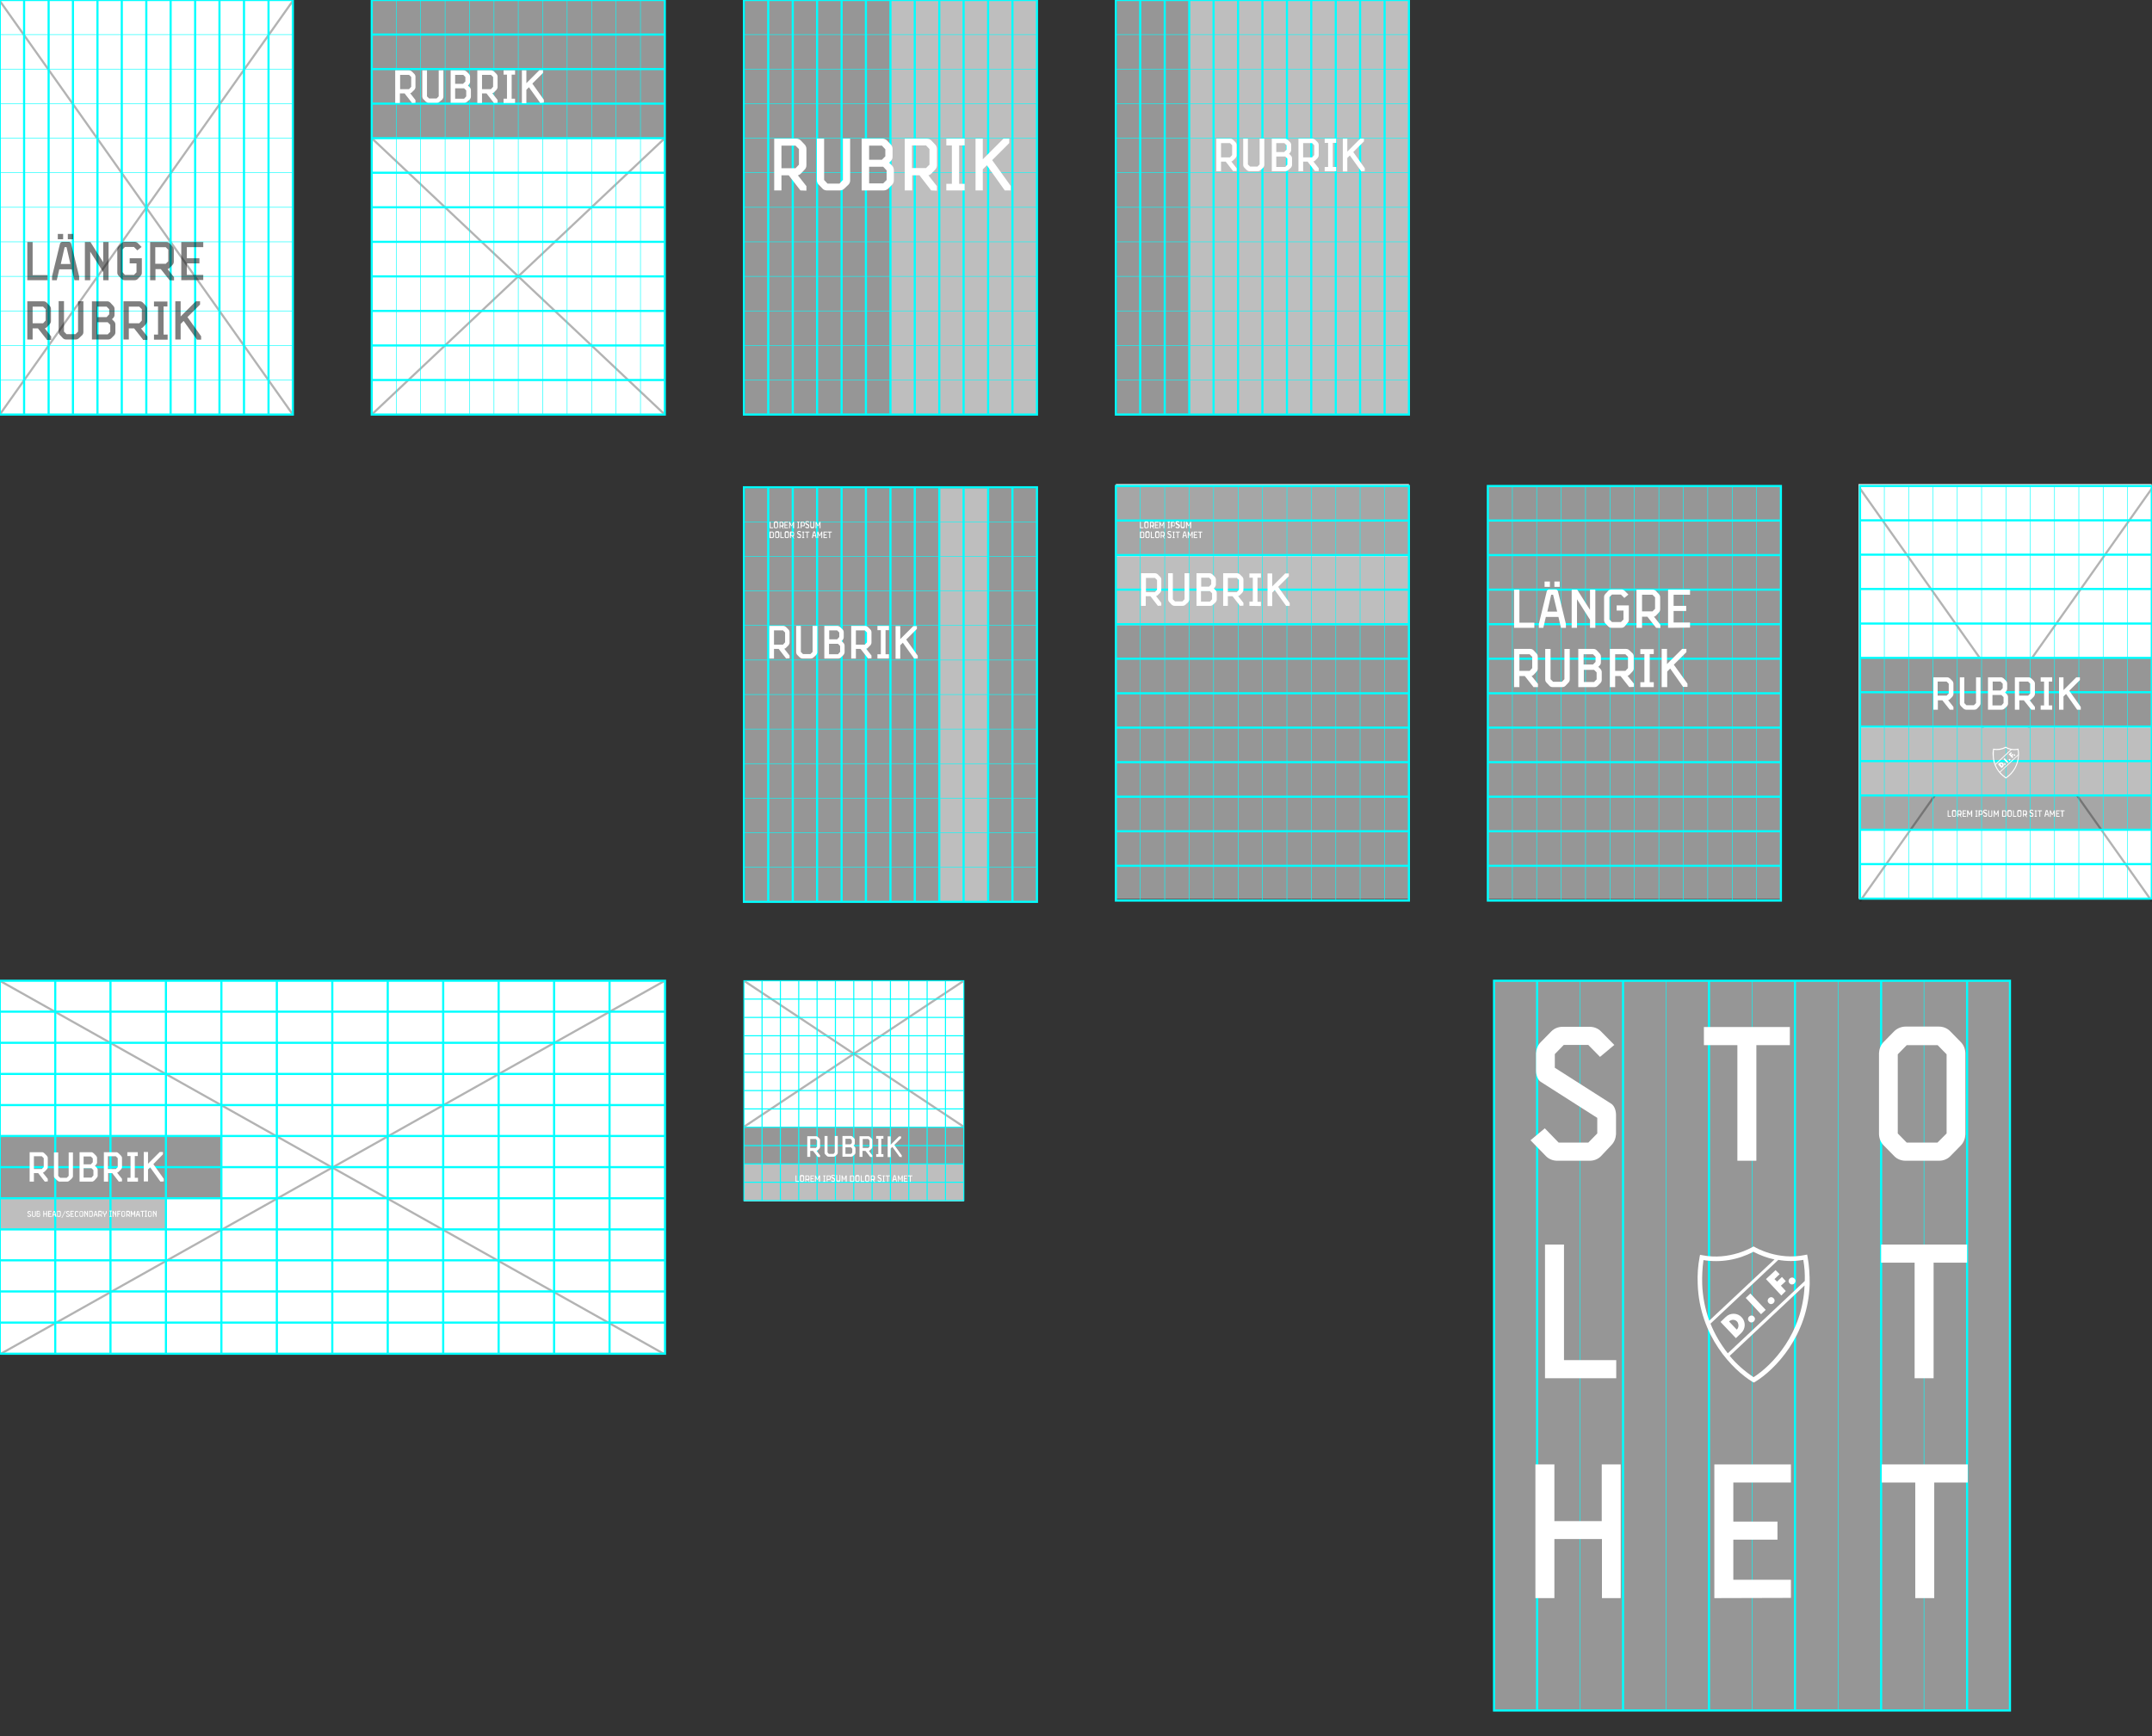 <?xml version="1.0" encoding="utf-8"?>
<!-- Generator: Adobe Illustrator 21.0.2, SVG Export Plug-In . SVG Version: 6.00 Build 0)  -->
<svg version="1.1" id="Guides" xmlns="http://www.w3.org/2000/svg" xmlns:xlink="http://www.w3.org/1999/xlink" x="0px" y="0px"
	 viewBox="0 0 1009 814.2" style="enable-background:new 0 0 1009 814.2;" xml:space="preserve">
<rect x="0" y="0" width="1009" height="814.2" fill="#333333" stroke="none"/>
<style type="text/css">
	.st0{fill:#FFFFFF;}
	.st1{opacity:0.3;fill:none;stroke:#000000;stroke-miterlimit:10;enable-background:new    ;}
	.st2{fill:#969696;}
	.st3{fill:#BEBEBE;}
	.st4{fill:none;stroke:#00FFFF;stroke-miterlimit:10;}
	.st5{fill:none;stroke:#00FFFF;stroke-width:0.25;stroke-miterlimit:10;}
	.st6{opacity:0.5;enable-background:new    ;}
	.st7{opacity:0.35;enable-background:new    ;}
	.st8{opacity:0.15;fill:#FFFFFF;enable-background:new    ;}
	.st9{fill:none;stroke:#00FFFF;stroke-width:0.5;stroke-miterlimit:10;}
</style>
<title>grid_flexibility</title>
<g>
	<rect x="-0.1" class="st0" width="137.4" height="194.4"/>
	<rect x="174.3" class="st0" width="137.4" height="194.4"/>
	<rect x="871.4" y="227" class="st0" width="137.4" height="194.4"/>
	<rect x="-0.1" y="459.9" class="st0" width="311.9" height="175.2"/>
	<rect x="348.8" y="459.9" class="st0" width="103.1" height="103.4"/>
	<rect x="523.2" y="227" class="st0" width="137.4" height="194.4"/>
	<line class="st1" x1="137.3" y1="0.4" x2="-0.1" y2="194.4"/>
	<line class="st1" x1="-0.1" y1="0.4" x2="137.3" y2="194.4"/>
	<rect x="523.6" y="0.4" class="st2" width="34.2" height="194"/>
	<rect x="557.8" y="0.4" class="st3" width="102.7" height="194"/>
	<rect x="523.2" class="st4" width="137.4" height="194.4"/>
	<line class="st4" x1="534.6" y1="194.4" x2="534.6" y2="0"/>
	<line class="st4" x1="546.1" y1="194.4" x2="546.1" y2="0"/>
	<line class="st4" x1="557.6" y1="194.4" x2="557.6" y2="0"/>
	<line class="st4" x1="569" y1="194.4" x2="569" y2="0"/>
	<line class="st4" x1="580.5" y1="194.4" x2="580.5" y2="0"/>
	<line class="st4" x1="591.9" y1="194.4" x2="591.9" y2="0"/>
	<line class="st4" x1="603.4" y1="194.4" x2="603.4" y2="0"/>
	<line class="st4" x1="614.8" y1="194.4" x2="614.8" y2="0"/>
	<line class="st4" x1="626.3" y1="194.4" x2="626.3" y2="0"/>
	<line class="st4" x1="637.7" y1="194.4" x2="637.7" y2="0"/>
	<line class="st4" x1="649.2" y1="194.4" x2="649.2" y2="0"/>
	<rect x="523.2" class="st5" width="137.4" height="194.4"/>
	<line class="st5" x1="660.6" y1="16.2" x2="523.2" y2="16.2"/>
	<line class="st5" x1="660.6" y1="32.4" x2="523.2" y2="32.4"/>
	<line class="st5" x1="660.6" y1="48.6" x2="523.2" y2="48.6"/>
	<line class="st5" x1="660.6" y1="64.8" x2="523.2" y2="64.8"/>
	<line class="st5" x1="660.6" y1="81" x2="523.2" y2="81"/>
	<line class="st5" x1="660.6" y1="97.2" x2="523.2" y2="97.2"/>
	<line class="st5" x1="660.6" y1="113.4" x2="523.2" y2="113.4"/>
	<line class="st5" x1="660.6" y1="129.6" x2="523.2" y2="129.6"/>
	<line class="st5" x1="660.6" y1="145.8" x2="523.2" y2="145.8"/>
	<line class="st5" x1="660.6" y1="162" x2="523.2" y2="162"/>
	<line class="st5" x1="660.6" y1="178.2" x2="523.2" y2="178.2"/>
	<line class="st1" x1="311.7" y1="459.9" x2="-0.1" y2="635.1"/>
	<line class="st1" x1="-0.1" y1="459.9" x2="311.7" y2="635.1"/>
	<rect x="-0.1" y="561.9" class="st3" width="78" height="14.6"/>
	<rect x="-0.1" y="532.7" class="st2" width="104" height="29.2"/>
	<rect x="-0.1" y="459.9" class="st4" width="311.9" height="174.9"/>
	<line class="st4" x1="-0.1" y1="474.4" x2="311.7" y2="474.4"/>
	<line class="st4" x1="-0.1" y1="489" x2="311.7" y2="489"/>
	<line class="st4" x1="-0.1" y1="503.6" x2="311.7" y2="503.6"/>
	<line class="st4" x1="-0.1" y1="518.2" x2="311.7" y2="518.2"/>
	<line class="st4" x1="-0.1" y1="532.7" x2="311.7" y2="532.7"/>
	<line class="st4" x1="-0.1" y1="547.3" x2="311.7" y2="547.3"/>
	<line class="st4" x1="-0.1" y1="561.9" x2="311.7" y2="561.9"/>
	<line class="st4" x1="-0.1" y1="576.5" x2="311.7" y2="576.5"/>
	<line class="st4" x1="-0.1" y1="591" x2="311.7" y2="591"/>
	<line class="st4" x1="-0.1" y1="605.6" x2="311.7" y2="605.6"/>
	<line class="st4" x1="-0.1" y1="620.2" x2="311.7" y2="620.2"/>
	<line class="st4" x1="285.8" y1="634.8" x2="285.8" y2="459.9"/>
	<line class="st4" x1="259.8" y1="634.8" x2="259.8" y2="459.9"/>
	<line class="st4" x1="233.8" y1="634.8" x2="233.8" y2="459.9"/>
	<line class="st4" x1="207.8" y1="634.8" x2="207.8" y2="459.9"/>
	<line class="st4" x1="181.8" y1="634.8" x2="181.8" y2="459.9"/>
	<line class="st4" x1="155.8" y1="634.8" x2="155.8" y2="459.9"/>
	<line class="st4" x1="129.8" y1="634.8" x2="129.8" y2="459.9"/>
	<line class="st4" x1="103.8" y1="634.8" x2="103.8" y2="459.9"/>
	<line class="st4" x1="77.8" y1="634.8" x2="77.8" y2="459.9"/>
	<line class="st4" x1="51.8" y1="634.8" x2="51.8" y2="459.9"/>
	<line class="st4" x1="25.9" y1="634.8" x2="25.9" y2="459.9"/>
	<path class="st0" d="M21,554.1l-3.1-4h-2v4h-2v-13.8h5.8c0.4,0,0.8,0.2,1.1,0.5l1.1,1.1c0.3,0.3,0.5,0.7,0.5,1.1v4.3
		c0,0.4-0.2,0.8-0.5,1.1l-1.1,1.1c-0.2,0.2-0.4,0.3-0.7,0.4l2.3,2.9v1.2L21,554.1z M20.5,547.3v-4.2l-0.9-0.9h-3.7v6h3.7L20.5,547.3
		z"/>
	<path class="st0" d="M32.6,553.6c-0.3,0.3-0.7,0.5-1.1,0.5H28c-0.4,0-0.8-0.2-1.1-0.5l-1.1-1c-0.3-0.3-0.5-0.7-0.5-1.1v-11.1h2v11
		l0.9,0.9h3.1l0.9-0.9v-11h2v11.1c0,0.4-0.2,0.8-0.5,1.1L32.6,553.6z"/>
	<path class="st0" d="M44.2,553.6c-0.3,0.3-0.7,0.5-1.1,0.5h-5.8v-13.8h5.5c0.4,0,0.8,0.2,1.1,0.5l1.1,1.1c0.3,0.3,0.5,0.7,0.5,1.1
		v2.1c0,0.4-0.2,0.8-0.5,1.1l-0.5,0.5l0.8,0.8c0.3,0.3,0.5,0.7,0.5,1.1v2.7c0,0.4-0.2,0.8-0.5,1.1L44.2,553.6z M43.5,545v-1.8
		l-0.9-0.9h-3.4v3.7h3.4L43.5,545z M43.8,551.2v-2.5l-0.9-0.9h-3.7v4.4h3.7L43.8,551.2z"/>
	<path class="st0" d="M55.7,554.1l-3.1-4h-1.9v4h-2v-13.8h5.8c0.4,0,0.8,0.2,1.1,0.5l1.1,1.1c0.3,0.3,0.5,0.7,0.5,1.1v4.3
		c0,0.4-0.2,0.8-0.5,1.1l-1.1,1.1c-0.2,0.2-0.4,0.3-0.7,0.4l2.3,2.9v1.2L55.7,554.1z M55.2,547.3v-4.2l-0.9-0.9h-3.7v6h3.7
		L55.2,547.3z"/>
	<path class="st0" d="M59.7,554.1v-1.8h1.5v-10.2h-1.5v-1.8h4.9v1.8h-1.4v10.2h1.5v1.8L59.7,554.1z"/>
	<path class="st0" d="M75.2,554.1l-4.8-6.7l-1,1v5.6h-2v-13.8h2v5.5l5.5-5.5h1.5v1.1l-4.5,4.6l4.9,6.9v1.2L75.2,554.1z"/>
	<path class="st0" d="M14.2,570.5c-0.1,0.1-0.1,0.1-0.2,0.1h-0.7c-0.1,0-0.2,0-0.2-0.1l-0.3-0.3l0.3-0.3l0.3,0.3h0.6l0.2-0.2v-0.3
		l-1.2-0.7c-0.1-0.1-0.1-0.1-0.1-0.2v-0.4c0-0.1,0-0.2,0.1-0.2l0.2-0.2c0.1-0.1,0.1-0.1,0.2-0.1H14c0.1,0,0.2,0,0.2,0.1l0.3,0.3
		l-0.3,0.3l-0.2-0.3h-0.5l-0.2,0.2v0.3l1.2,0.7c0.1,0.1,0.1,0.1,0.1,0.2v0.4c0,0.1,0,0.2-0.1,0.2L14.2,570.5z"/>
	<path class="st0" d="M16.4,570.5c-0.1,0.1-0.1,0.1-0.2,0.1h-0.7c-0.1,0-0.2,0-0.2-0.1l-0.2-0.2c-0.1-0.1-0.1-0.1-0.1-0.2v-2.2h0.4
		v2.2l0.2,0.2h0.6l0.2-0.2v-2.2h0.4v2.2c0,0.1,0,0.2-0.1,0.2L16.4,570.5z"/>
	<path class="st0" d="M18.6,570.5c-0.1,0.1-0.1,0.1-0.2,0.1h-1.2v-2.8h1c0.1,0,0.2,0,0.2,0.1l0.2,0.2c0.1,0.1,0.1,0.1,0.1,0.2v0.4
		c0,0.1,0,0.2-0.1,0.2l-0.1,0.1l0.2,0.2c0.1,0.1,0.1,0.1,0.1,0.2v0.6c0,0.1,0,0.2-0.1,0.2L18.6,570.5z M18.5,568.8v-0.4l-0.2-0.2
		h-0.7v0.8h0.7L18.5,568.8z M18.5,570v-0.5l-0.2-0.2h-0.8v0.9h0.8L18.5,570z"/>
	<path class="st0" d="M21.7,570.6v-1.2h-1v1.2h-0.4v-2.8h0.4v1.2h1v-1.2h0.4v2.8H21.7z"/>
	<path class="st0" d="M22.6,570.6v-2.8h1.6v0.4H23v0.8h0.9v0.4H23v0.8h1.2v0.4L22.6,570.6z"/>
	<path class="st0" d="M26,570.6l-0.2-0.8H25l-0.2,0.8h-0.3v-0.3L25,568c0-0.1,0.1-0.2,0.2-0.1h0.4c0.1,0,0.2,0.1,0.2,0.1l0.6,2.3
		v0.3L26,570.6z M25.5,568.2h-0.1l-0.3,1.2h0.7L25.5,568.2z"/>
	<path class="st0" d="M28.2,570.5c-0.1,0.1-0.1,0.1-0.2,0.1h-1.2v-2.8H28c0.1,0,0.2,0,0.2,0.1l0.2,0.2c0.1,0.1,0.1,0.1,0.1,0.2v1.7
		c0,0.1,0,0.2-0.1,0.2L28.2,570.5z M28.1,570v-1.6l-0.2-0.2h-0.8v2h0.8L28.1,570z"/>
	<path class="st0" d="M28.8,571.1l1.7-3.3h0.3l-1.7,3.3H28.8z"/>
	<path class="st0" d="M32.3,570.5c-0.1,0.1-0.1,0.1-0.2,0.1h-0.7c-0.1,0-0.2,0-0.2-0.1l-0.3-0.3l0.3-0.3l0.3,0.3h0.6l0.2-0.2v-0.3
		l-1.2-0.7c-0.1-0.1-0.1-0.1-0.1-0.2v-0.4c0-0.1,0-0.2,0.1-0.2l0.2-0.2c0.1-0.1,0.1-0.1,0.2-0.1h0.6c0.1,0,0.2,0,0.2,0.1l0.3,0.3
		l-0.3,0.3l-0.2-0.3h-0.5l-0.2,0.2v0.3l1.2,0.7c0.1,0.1,0.1,0.1,0.1,0.2v0.4c0,0.1,0,0.2-0.1,0.2L32.3,570.5z"/>
	<path class="st0" d="M33,570.6v-2.8h1.6v0.4h-1.2v0.8h0.9v0.4h-0.9v0.8h1.2v0.4L33,570.6z"/>
	<path class="st0" d="M36.5,570.5c-0.1,0.1-0.1,0.1-0.2,0.1h-0.7c-0.1,0-0.2,0-0.2-0.1l-0.2-0.2c-0.1-0.1-0.1-0.1-0.1-0.2v-1.7
		c0-0.1,0-0.2,0.1-0.2l0.2-0.2c0.1-0.1,0.1-0.1,0.2-0.1h0.7c0.1,0,0.2,0,0.2,0.1l0.3,0.3l-0.3,0.3l-0.2-0.3h-0.6l-0.2,0.2v1.6
		l0.2,0.2h0.6l0.2-0.3l0.3,0.3L36.5,570.5z"/>
	<path class="st0" d="M38.7,570.5c-0.1,0.1-0.1,0.1-0.2,0.1h-0.7c-0.1,0-0.2,0-0.2-0.1l-0.2-0.2c-0.1-0.1-0.1-0.1-0.1-0.2v-1.7
		c0-0.1,0-0.2,0.1-0.2l0.2-0.2c0.1-0.1,0.1-0.1,0.2-0.1h0.7c0.1,0,0.2,0,0.2,0.1l0.2,0.2c0.1,0.1,0.1,0.1,0.1,0.2v1.7
		c0,0.1,0,0.2-0.1,0.2L38.7,570.5z M38.6,570v-1.6l-0.2-0.2h-0.6l-0.2,0.2v1.6l0.2,0.2h0.6L38.6,570z"/>
	<path class="st0" d="M40.8,570.6V570l-0.9-1.5v2.1h-0.4v-2.8h0.4l0.9,1.5v-1.5h0.4v2.8L40.8,570.6z"/>
	<path class="st0" d="M43.2,570.5c-0.1,0.1-0.1,0.1-0.2,0.1h-1.2v-2.8h1.2c0.1,0,0.2,0,0.2,0.1l0.2,0.2c0.1,0.1,0.1,0.1,0.1,0.2v1.7
		c0,0.1,0,0.2-0.1,0.2L43.2,570.5z M43.1,570v-1.6l-0.2-0.2h-0.8v2h0.8L43.1,570z"/>
	<path class="st0" d="M45.5,570.6l-0.2-0.8h-0.9l-0.2,0.8h-0.3v-0.3l0.6-2.3c0-0.1,0.1-0.2,0.2-0.1H45c0.1,0,0.2,0.1,0.2,0.1
		l0.6,2.3v0.3L45.5,570.6z M44.9,568.2h-0.1l-0.3,1.2h0.7L44.9,568.2z"/>
	<path class="st0" d="M47.5,570.6l-0.6-0.8h-0.4v0.8h-0.4v-2.8h1.2c0.1,0,0.2,0,0.2,0.1l0.2,0.2c0.1,0.1,0.1,0.1,0.1,0.2v0.9
		c0,0.1,0,0.2-0.1,0.2l-0.2,0.2c0,0-0.1,0.1-0.1,0.1l0.5,0.6v0.2H47.5z M47.5,569.3v-0.8l-0.2-0.2h-0.8v1.2h0.8L47.5,569.3z"/>
	<path class="st0" d="M48.9,570.6v-1l-0.6-0.6c-0.1-0.1-0.1-0.1-0.1-0.2v-0.9h0.4v0.9l0.5,0.5l0.5-0.5v-0.9H50v0.9
		c0,0.1,0,0.2-0.1,0.2l-0.6,0.6v1H48.9z"/>
	<path class="st0" d="M51.4,570.6v-0.4h0.3v-2.1h-0.3v-0.4h1v0.4H52v2.1h0.3v0.4L51.4,570.6z"/>
	<path class="st0" d="M54.1,570.6V570l-0.9-1.5v2.1h-0.4v-2.8h0.4l0.9,1.5v-1.5h0.4v2.8L54.1,570.6z"/>
	<path class="st0" d="M55,570.6v-2.8h1.5v0.4h-1.1v0.8h0.8v0.4h-0.8v1.2L55,570.6z"/>
	<path class="st0" d="M58.3,570.5c-0.1,0.1-0.1,0.1-0.2,0.1h-0.7c-0.1,0-0.2,0-0.2-0.1l-0.2-0.2c-0.1-0.1-0.1-0.1-0.1-0.2v-1.7
		c0-0.1,0-0.2,0.1-0.2l0.2-0.2c0.1-0.1,0.1-0.1,0.2-0.1h0.7c0.1,0,0.2,0,0.2,0.1l0.2,0.2c0.1,0.1,0.1,0.1,0.1,0.2v1.7
		c0,0.1,0,0.2-0.1,0.2L58.3,570.5z M58.3,570v-1.6l-0.2-0.2h-0.6l-0.2,0.2v1.6l0.2,0.2h0.6L58.3,570z"/>
	<path class="st0" d="M60.6,570.6l-0.6-0.8h-0.4v0.8h-0.4v-2.8h1.2c0.1,0,0.2,0,0.2,0.1l0.2,0.2c0.1,0.1,0.1,0.1,0.1,0.2v0.9
		c0,0.1,0,0.2-0.1,0.2l-0.2,0.2c0,0-0.1,0.1-0.1,0.1l0.5,0.6v0.2H60.6z M60.5,569.3v-0.8l-0.2-0.2h-0.7v1.2h0.8L60.5,569.3z"/>
	<path class="st0" d="M63,570.6v-1.9l-0.3,0.9c0,0.1-0.1,0.1-0.2,0.1h-0.3c-0.1,0-0.2-0.1-0.2-0.1l-0.3-0.9v1.9h-0.4v-2.8h0.4
		l0.6,1.5h0.1l0.6-1.5h0.4v2.8H63z"/>
	<path class="st0" d="M65.3,570.6l-0.2-0.8h-0.9l-0.2,0.8h-0.3v-0.3l0.6-2.3c0-0.1,0.1-0.2,0.2-0.1h0.4c0.1,0,0.2,0.1,0.2,0.1
		l0.6,2.3v0.3L65.3,570.6z M64.8,568.2h-0.1l-0.3,1.2h0.7L64.8,568.2z"/>
	<path class="st0" d="M66.6,570.6v-2.4h-0.7v-0.4h1.8v0.4H67v2.4H66.6z"/>
	<path class="st0" d="M67.9,570.6v-0.4h0.3v-2.1h-0.3v-0.4h1v0.4h-0.3v2.1h0.3v0.4L67.9,570.6z"/>
	<path class="st0" d="M70.8,570.5c-0.1,0.1-0.1,0.1-0.2,0.1h-0.7c-0.1,0-0.2,0-0.2-0.1l-0.2-0.2c-0.1-0.1-0.1-0.1-0.1-0.2v-1.7
		c0-0.1,0-0.2,0.1-0.2l0.2-0.2c0.1-0.1,0.1-0.1,0.2-0.1h0.7c0.1,0,0.2,0,0.2,0.1l0.2,0.2c0.1,0.1,0.1,0.1,0.1,0.2v1.7
		c0,0.1,0,0.2-0.1,0.2L70.8,570.5z M70.8,570v-1.6l-0.2-0.2h-0.6l-0.2,0.2v1.6l0.2,0.2h0.6L70.8,570z"/>
	<path class="st0" d="M73,570.6V570l-0.9-1.5v2.1h-0.4v-2.8h0.4l0.9,1.5v-1.5h0.4v2.8L73,570.6z"/>
	<rect x="-0.1" class="st4" width="137.4" height="194.4"/>
	<line class="st4" x1="11.3" y1="194.4" x2="11.3" y2="0"/>
	<line class="st4" x1="22.8" y1="194.4" x2="22.8" y2="0"/>
	<line class="st4" x1="34.2" y1="194.4" x2="34.2" y2="0"/>
	<line class="st4" x1="45.7" y1="194.4" x2="45.7" y2="0"/>
	<line class="st4" x1="57.1" y1="194.4" x2="57.1" y2="0"/>
	<line class="st4" x1="68.6" y1="194.4" x2="68.6" y2="0"/>
	<line class="st4" x1="80" y1="194.4" x2="80" y2="0"/>
	<line class="st4" x1="91.5" y1="194.4" x2="91.5" y2="0"/>
	<line class="st4" x1="102.9" y1="194.4" x2="102.9" y2="0"/>
	<line class="st4" x1="114.4" y1="194.4" x2="114.4" y2="0"/>
	<line class="st4" x1="125.9" y1="194.4" x2="125.9" y2="0"/>
	<rect x="-0.1" class="st5" width="137.4" height="194.4"/>
	<line class="st5" x1="137.3" y1="16.2" x2="-0.1" y2="16.2"/>
	<line class="st5" x1="137.3" y1="32.4" x2="-0.1" y2="32.4"/>
	<line class="st5" x1="137.3" y1="48.6" x2="-0.1" y2="48.6"/>
	<line class="st5" x1="137.3" y1="64.8" x2="-0.1" y2="64.8"/>
	<line class="st5" x1="137.3" y1="81" x2="-0.1" y2="81"/>
	<line class="st5" x1="137.3" y1="97.2" x2="-0.1" y2="97.2"/>
	<line class="st5" x1="137.3" y1="113.4" x2="-0.1" y2="113.4"/>
	<line class="st5" x1="137.3" y1="129.6" x2="-0.1" y2="129.6"/>
	<line class="st5" x1="137.3" y1="145.8" x2="-0.1" y2="145.8"/>
	<line class="st5" x1="137.3" y1="162" x2="-0.1" y2="162"/>
	<line class="st5" x1="137.3" y1="178.2" x2="-0.1" y2="178.2"/>
	<path class="st6" d="M12.8,131.4v-17.9h2.5V129h7v2.4L12.8,131.4z"/>
	<path class="st6" d="M34.9,131.4l-1.2-5.1h-5.9l-1.2,5.1h-2.2v-1.8l3.7-15.2c0.1-0.6,0.6-1,1.2-1h2.9c0.6,0,1.1,0.4,1.2,1l3.7,15.2
		v1.8H34.9z M27.1,112.2v-2.5h2.5v2.5H27.1z M31.2,115.9h-0.9l-1.8,7.9H33L31.2,115.9z M31.8,112.2v-2.5h2.5v2.5H31.8z"/>
	<path class="st6" d="M48.4,131.4v-3.8l-6.1-9.6v13.4h-2.5v-17.9h2.6l6,9.5v-9.5h2.5v17.9L48.4,131.4z"/>
	<path class="st6" d="M64.6,130.8c-0.4,0.4-0.9,0.6-1.5,0.6h-4.6c-0.6,0-1.1-0.2-1.5-0.6l-1.4-1.5c-0.4-0.4-0.6-0.9-0.6-1.5V117
		c0-0.6,0.2-1.1,0.6-1.5l1.4-1.5c0.4-0.4,0.9-0.6,1.5-0.6h4.6c0.6,0,1.1,0.2,1.5,0.6l1.8,1.8l-2,1.6l-1.6-1.6h-4.2l-1.2,1.2v10.6
		l1.2,1.3h4.2l1.2-1.2v-4.2h-3.2v-2.4h5.7v6.8c0,0.6-0.2,1.1-0.6,1.5L64.6,130.8z"/>
	<path class="st6" d="M79.5,131.4l-4.1-5.2h-2.5v5.2h-2.5v-17.9h7.6c0.6,0,1.1,0.2,1.5,0.6l1.4,1.5c0.4,0.4,0.6,0.9,0.6,1.5v5.6
		c0,0.6-0.2,1.1-0.6,1.5l-1.4,1.5c-0.3,0.3-0.6,0.4-0.9,0.5l3,3.8v1.5L79.5,131.4z M78.9,122.5v-5.4l-1.2-1.2h-4.9v7.8h4.9
		L78.9,122.5z"/>
	<path class="st6" d="M85,131.4v-17.9h10.3v2.4h-7.7v5.2h5.9v2.4h-5.9v5.4h7.7v2.4L85,131.4z"/>
	<path class="st6" d="M21.9,159.2l-4.1-5.2h-2.5v5.2h-2.5v-17.9h7.6c0.6,0,1.1,0.2,1.5,0.6l1.4,1.5c0.4,0.4,0.6,0.9,0.6,1.5v5.6
		c0,0.6-0.2,1.1-0.6,1.5l-1.4,1.5c-0.3,0.3-0.6,0.4-0.9,0.5l3,3.8v1.6H21.9z M21.4,150.3V145l-1.2-1.2h-4.9v7.8h4.9L21.4,150.3z"/>
	<path class="st6" d="M37,158.6c-0.4,0.4-0.9,0.6-1.5,0.6H31c-0.6,0-1.1-0.2-1.5-0.6l-1.4-1.5c-0.4-0.4-0.6-0.9-0.6-1.5v-14.4H30
		v14.3l1.2,1.2h4.2l1.2-1.2v-14.2h2.5v14.4c0,0.6-0.2,1.1-0.6,1.5L37,158.6z"/>
	<path class="st6" d="M52.2,158.6c-0.4,0.4-0.9,0.6-1.5,0.6h-7.6v-17.9h7.1c0.6,0,1.1,0.2,1.5,0.6l1.4,1.5c0.4,0.4,0.6,0.9,0.6,1.5
		v2.7c0,0.6-0.2,1.1-0.6,1.5l-0.6,0.6l1,1c0.4,0.4,0.6,0.9,0.6,1.5v3.6c0,0.6-0.2,1.1-0.6,1.5L52.2,158.6z M51.2,147.4V145l-1.2-1.2
		h-4.4v4.9H50L51.2,147.4z M51.7,155.6v-3.3l-1.2-1.2h-4.9v5.7h4.9L51.7,155.6z"/>
	<path class="st6" d="M67,159.2l-4.1-5.2h-2.5v5.2h-2.5v-17.9h7.6c0.6,0,1.1,0.2,1.5,0.6l1.4,1.5c0.4,0.4,0.6,0.9,0.6,1.5v5.6
		c0,0.5-0.2,1.1-0.6,1.5l-1.4,1.5c-0.3,0.3-0.6,0.4-0.9,0.5l3,3.8v1.6H67z M66.5,150.3V145l-1.2-1.2h-4.9v7.8h4.9L66.5,150.3z"/>
	<path class="st6" d="M72.2,159.2v-2.3h1.9v-13.2h-1.9v-2.3h6.3v2.3h-1.8v13.2h1.9v2.4H72.2z"/>
	<path class="st6" d="M92.3,159.2l-6.2-8.7l-1.4,1.4v7.3h-2.5v-17.9h2.5v7.1l7.1-7.1h2v1.5l-5.9,5.9l6.4,9v1.6H92.3z"/>
	<rect x="349.2" y="0.4" class="st2" width="68.5" height="194"/>
	<rect x="417.6" y="0.4" class="st3" width="68.5" height="194"/>
	<rect x="348.8" class="st4" width="137.4" height="194.4"/>
	<line class="st4" x1="360.2" y1="194.4" x2="360.2" y2="0"/>
	<line class="st4" x1="371.7" y1="194.4" x2="371.7" y2="0"/>
	<line class="st4" x1="383.1" y1="194.4" x2="383.1" y2="0"/>
	<line class="st4" x1="394.6" y1="194.4" x2="394.6" y2="0"/>
	<line class="st4" x1="406" y1="194.4" x2="406" y2="0"/>
	<line class="st4" x1="417.5" y1="194.4" x2="417.5" y2="0"/>
	<line class="st4" x1="428.9" y1="194.4" x2="428.9" y2="0"/>
	<line class="st4" x1="440.4" y1="194.4" x2="440.4" y2="0"/>
	<line class="st4" x1="451.8" y1="194.4" x2="451.8" y2="0"/>
	<line class="st4" x1="463.3" y1="194.4" x2="463.3" y2="0"/>
	<line class="st4" x1="474.7" y1="194.4" x2="474.7" y2="0"/>
	<rect x="348.8" class="st5" width="137.4" height="194.4"/>
	<line class="st5" x1="486.2" y1="16.2" x2="348.8" y2="16.2"/>
	<line class="st5" x1="486.2" y1="32.4" x2="348.8" y2="32.4"/>
	<line class="st5" x1="486.2" y1="48.6" x2="348.8" y2="48.6"/>
	<line class="st5" x1="486.2" y1="64.8" x2="348.8" y2="64.8"/>
	<line class="st5" x1="486.2" y1="81" x2="348.8" y2="81"/>
	<line class="st5" x1="486.2" y1="97.2" x2="348.8" y2="97.2"/>
	<line class="st5" x1="486.2" y1="113.4" x2="348.8" y2="113.4"/>
	<line class="st5" x1="486.2" y1="129.6" x2="348.8" y2="129.6"/>
	<line class="st5" x1="486.2" y1="145.8" x2="348.8" y2="145.8"/>
	<line class="st5" x1="486.2" y1="162" x2="348.8" y2="162"/>
	<line class="st5" x1="486.2" y1="178.2" x2="348.8" y2="178.2"/>
	<path class="st0" d="M375.3,89.3l-5.5-7.1h-3.4v7.1h-3.4V65h10.3c0.8,0,1.5,0.3,2.1,0.8l1.9,2c0.5,0.5,0.8,1.3,0.8,2v7.7
		c0,0.8-0.3,1.5-0.8,2l-1.9,2c-0.3,0.3-0.8,0.6-1.3,0.7l4,5.1v2.1L375.3,89.3z M374.6,77.2v-7.3l-1.6-1.6h-6.6v10.6h6.6L374.6,77.2z
		"/>
	<path class="st0" d="M395.8,88.5c-0.5,0.5-1.3,0.8-2,0.8h-6.1c-0.8,0-1.5-0.3-2-0.8l-1.9-2c-0.5-0.5-0.8-1.3-0.8-2V65h3.4v19.4
		l1.6,1.7h5.6l1.6-1.7V65h3.4v19.6c0,0.8-0.3,1.5-0.8,2L395.8,88.5z"/>
	<path class="st0" d="M416.4,88.5c-0.6,0.5-1.3,0.8-2.1,0.8H404V65h9.7c0.8,0,1.5,0.3,2.1,0.8l1.9,2c0.5,0.5,0.8,1.3,0.8,2v3.7
		c0,0.8-0.3,1.5-0.8,2l-0.8,0.8l1.4,1.4c0.5,0.5,0.8,1.3,0.8,2v4.9c0,0.8-0.3,1.5-0.8,2L416.4,88.5z M415.1,73.3V70l-1.6-1.7h-6v6.6
		h6L415.1,73.3z M415.7,84.4v-4.5l-1.6-1.7h-6.6v7.8h6.6L415.7,84.4z"/>
	<path class="st0" d="M436.6,89.3l-5.5-7.1h-3.4v7.1h-3.5V65h10.3c0.8,0,1.5,0.3,2.1,0.8l1.9,2c0.5,0.5,0.8,1.3,0.8,2v7.7
		c0,0.8-0.3,1.5-0.8,2l-1.9,2c-0.3,0.3-0.8,0.6-1.3,0.7l4,5.1v2.1L436.6,89.3z M435.8,77.2v-7.3l-1.6-1.7h-6.6v10.6h6.6L435.8,77.2z
		"/>
	<path class="st0" d="M443.7,89.3v-3.1h2.6v-18h-2.6V65h8.6v3.2h-2.6v18h2.6v3.1H443.7z"/>
	<path class="st0" d="M471.1,89.3l-8.4-11.8l-1.9,1.9v9.9h-3.4V65h3.4v9.7l9.7-9.7h2.7v2.1l-8,8l8.7,12.1v2.1H471.1z"/>
	<rect x="523.2" y="293.1" class="st2" width="137.4" height="128.4"/>
	<rect x="523.2" y="227.5" class="st7" width="137.4" height="32.8"/>
	<rect x="523.2" y="260.9" class="st3" width="137.4" height="32.2"/>
	<rect x="523.2" y="227.9" class="st4" width="137.4" height="194.4"/>
	<line class="st4" x1="660.6" y1="244.1" x2="523.2" y2="244.1"/>
	<line class="st4" x1="660.6" y1="260.3" x2="523.2" y2="260.3"/>
	<line class="st4" x1="660.6" y1="276.5" x2="523.2" y2="276.5"/>
	<line class="st4" x1="660.6" y1="292.7" x2="523.2" y2="292.7"/>
	<line class="st4" x1="660.6" y1="308.9" x2="523.2" y2="308.9"/>
	<line class="st4" x1="660.6" y1="325.1" x2="523.2" y2="325.1"/>
	<line class="st4" x1="660.6" y1="341.2" x2="523.2" y2="341.2"/>
	<line class="st4" x1="660.6" y1="357.4" x2="523.2" y2="357.4"/>
	<line class="st4" x1="660.6" y1="373.6" x2="523.2" y2="373.6"/>
	<line class="st4" x1="660.6" y1="389.8" x2="523.2" y2="389.8"/>
	<line class="st4" x1="660.6" y1="406" x2="523.2" y2="406"/>
	<rect x="697.6" y="227.9" class="st2" width="137.4" height="193.7"/>
	<rect x="697.6" y="227.9" class="st4" width="137.4" height="194.4"/>
	<line class="st4" x1="835.1" y1="244.1" x2="697.6" y2="244.1"/>
	<line class="st4" x1="835.1" y1="260.3" x2="697.6" y2="260.3"/>
	<line class="st4" x1="835.1" y1="276.5" x2="697.6" y2="276.5"/>
	<line class="st4" x1="835.1" y1="292.7" x2="697.6" y2="292.7"/>
	<line class="st4" x1="835.1" y1="308.9" x2="697.6" y2="308.9"/>
	<line class="st4" x1="835.1" y1="325.1" x2="697.6" y2="325.1"/>
	<line class="st4" x1="835.1" y1="341.2" x2="697.6" y2="341.2"/>
	<line class="st4" x1="835.1" y1="357.4" x2="697.6" y2="357.4"/>
	<line class="st4" x1="835.1" y1="373.6" x2="697.6" y2="373.6"/>
	<line class="st4" x1="835.1" y1="389.8" x2="697.6" y2="389.8"/>
	<line class="st4" x1="835.1" y1="406" x2="697.6" y2="406"/>
	<line class="st1" x1="1008.9" y1="229.1" x2="872.1" y2="422.6"/>
	<line class="st1" x1="872.1" y1="229.1" x2="1008.9" y2="422.6"/>
	<rect x="872.1" y="308.5" class="st2" width="136.8" height="32.2"/>
	<rect x="872.1" y="341.2" class="st3" width="136.8" height="31.7"/>
	<rect x="872.1" y="373" class="st7" width="136.8" height="16.1"/>
	<rect x="872.1" y="227.9" class="st5" width="136.8" height="193.5"/>
	<line class="st5" x1="883.5" y1="421.4" x2="883.5" y2="227.9"/>
	<line class="st5" x1="894.9" y1="421.4" x2="894.9" y2="227.9"/>
	<line class="st5" x1="906.3" y1="421.4" x2="906.3" y2="227.9"/>
	<line class="st5" x1="917.7" y1="421.4" x2="917.7" y2="227.9"/>
	<line class="st5" x1="929.1" y1="421.4" x2="929.1" y2="227.9"/>
	<line class="st5" x1="940.5" y1="421.4" x2="940.5" y2="227.9"/>
	<line class="st5" x1="951.9" y1="421.4" x2="951.9" y2="227.9"/>
	<line class="st5" x1="963.3" y1="421.4" x2="963.3" y2="227.9"/>
	<line class="st5" x1="974.7" y1="421.4" x2="974.7" y2="227.9"/>
	<line class="st5" x1="986.1" y1="421.4" x2="986.1" y2="227.9"/>
	<line class="st5" x1="997.5" y1="421.4" x2="997.5" y2="227.9"/>
	<rect x="872.1" y="227.9" class="st4" width="136.8" height="193.5"/>
	<line class="st4" x1="1008.9" y1="244" x2="872.1" y2="244"/>
	<line class="st4" x1="1008.9" y1="260.1" x2="872.1" y2="260.1"/>
	<line class="st4" x1="1008.9" y1="276.2" x2="872.1" y2="276.2"/>
	<line class="st4" x1="1008.9" y1="292.4" x2="872.1" y2="292.4"/>
	<line class="st4" x1="1008.9" y1="308.5" x2="872.1" y2="308.5"/>
	<line class="st4" x1="1008.9" y1="324.6" x2="872.1" y2="324.6"/>
	<line class="st4" x1="1008.9" y1="340.7" x2="872.1" y2="340.7"/>
	<line class="st4" x1="1008.9" y1="356.9" x2="872.1" y2="356.9"/>
	<line class="st4" x1="1008.9" y1="373" x2="872.1" y2="373"/>
	<line class="st4" x1="1008.9" y1="389.1" x2="872.1" y2="389.1"/>
	<line class="st4" x1="1008.9" y1="405.2" x2="872.1" y2="405.2"/>
	<rect x="348.8" y="459.9" class="st8" width="103.1" height="68.5"/>
	<line class="st1" x1="451.9" y1="459.9" x2="348.8" y2="528.4"/>
	<line class="st1" x1="348.8" y1="459.9" x2="451.9" y2="528.4"/>
	<rect x="348.8" y="545.8" class="st3" width="103.1" height="17.4"/>
	<rect x="348.8" y="528.4" class="st2" width="103.1" height="17.4"/>
	<rect x="348.8" y="459.9" class="st9" width="103.1" height="103.1"/>
	<line class="st9" x1="348.8" y1="468.5" x2="451.9" y2="468.5"/>
	<line class="st9" x1="348.8" y1="477.1" x2="451.9" y2="477.1"/>
	<line class="st9" x1="348.8" y1="485.7" x2="451.9" y2="485.7"/>
	<line class="st9" x1="348.8" y1="494.2" x2="451.9" y2="494.2"/>
	<line class="st9" x1="348.8" y1="502.8" x2="451.9" y2="502.8"/>
	<line class="st9" x1="348.8" y1="511.4" x2="451.9" y2="511.4"/>
	<line class="st9" x1="348.8" y1="520" x2="451.9" y2="520"/>
	<line class="st9" x1="348.8" y1="528.6" x2="451.9" y2="528.6"/>
	<line class="st9" x1="348.8" y1="537.2" x2="451.9" y2="537.2"/>
	<line class="st9" x1="348.8" y1="545.8" x2="451.9" y2="545.8"/>
	<line class="st9" x1="348.8" y1="554.4" x2="451.9" y2="554.4"/>
	<line class="st9" x1="443.3" y1="563" x2="443.3" y2="459.9"/>
	<line class="st9" x1="434.7" y1="563" x2="434.7" y2="459.9"/>
	<line class="st9" x1="426.1" y1="563" x2="426.1" y2="459.9"/>
	<line class="st9" x1="417.5" y1="563" x2="417.5" y2="459.9"/>
	<line class="st9" x1="408.9" y1="563" x2="408.9" y2="459.9"/>
	<line class="st9" x1="400.3" y1="563" x2="400.3" y2="459.9"/>
	<line class="st9" x1="391.7" y1="563" x2="391.7" y2="459.9"/>
	<line class="st9" x1="383.1" y1="563" x2="383.1" y2="459.9"/>
	<line class="st9" x1="374.5" y1="563" x2="374.5" y2="459.9"/>
	<line class="st9" x1="365.9" y1="563" x2="365.9" y2="459.9"/>
	<line class="st9" x1="357.3" y1="563" x2="357.3" y2="459.9"/>
	<rect x="700.5" y="459.9" class="st2" width="241.9" height="342.2"/>
	<rect x="700.5" y="459.9" class="st4" width="241.9" height="342.2"/>
	<line class="st4" x1="720.7" y1="802" x2="720.7" y2="459.9"/>
	<line class="st5" x1="740.8" y1="802" x2="740.8" y2="459.9"/>
	<line class="st4" x1="761" y1="802" x2="761" y2="459.9"/>
	<line class="st5" x1="781.2" y1="802" x2="781.2" y2="459.9"/>
	<line class="st4" x1="801.3" y1="802" x2="801.3" y2="459.9"/>
	<line class="st5" x1="821.5" y1="802" x2="821.5" y2="459.9"/>
	<line class="st4" x1="841.6" y1="802" x2="841.6" y2="459.9"/>
	<line class="st5" x1="861.8" y1="802" x2="861.8" y2="459.9"/>
	<line class="st4" x1="882" y1="802" x2="882" y2="459.9"/>
	<line class="st5" x1="902.1" y1="802" x2="902.1" y2="459.9"/>
	<line class="st4" x1="922.3" y1="802" x2="922.3" y2="459.9"/>
	<path class="st0" d="M750.6,542.2c-1.4,1.4-3.3,2.1-5.2,2.1h-15.3c-1.9,0-3.8-0.7-5.2-2.1l-7.3-7.5l6.7-5.6l6.5,6.7h13.9l4.2-4.3
		v-7.3l-26.5-16.9c-1.5-1-2.2-3.3-2.2-5.2v-8.2c0.1-1.9,0.8-3.8,2.2-5.2l5-5.1c1.4-1.4,3.3-2.1,5.2-2.1h12.8c1.9,0,3.8,0.7,5.2,2.1
		l6.3,6.4l-6.7,5.6l-5.5-5.6h-11.5l-4.2,4.3v6.4l26.5,16.9c1.5,1,2.2,3.3,2.2,5.2v9c-0.1,1.9-0.8,3.8-2.2,5.2L750.6,542.2z"/>
	<path class="st0" d="M814.6,544.3v-54.2h-15.7v-8.5h40.3v8.5h-15.7v54.2L814.6,544.3z"/>
	<path class="st0" d="M914.4,542.2c-1.4,1.4-3.3,2.1-5.2,2.1h-15.8c-1.9,0-3.8-0.7-5.2-2.1l-5-5.1c-1.4-1.4-2.1-3.2-2.2-5.2v-38.1
		c0.1-1.9,0.8-3.8,2.2-5.2l5-5.1c1.4-1.3,3.3-2.1,5.2-2.1h15.7c1.9,0,3.8,0.7,5.2,2.1l5,5.1c1.4,1.4,2.1,3.2,2.2,5.2V532
		c-0.1,1.9-0.8,3.8-2.2,5.2L914.4,542.2z M912.7,531.5v-37.1l-4.2-4.3h-14.5l-4.2,4.3v37.1l4.2,4.3h14.4L912.7,531.5z"/>
	<path class="st0" d="M751.1,749.4v-27.7h-22.3v27.7h-8.9v-62.7h8.9v26.6H751v-26.6h8.9v62.7H751.1z"/>
	<path class="st0" d="M803.8,749.4v-62.7h35.9v8.5h-27v18.3h20.7v8.5h-20.7v18.8h27v8.5L803.8,749.4z"/>
	<path class="st0" d="M898,749.4v-54.2h-15.7v-8.5h40.3v8.5h-15.7v54.2L898,749.4z"/>
	<path class="st0" d="M724.4,646.3v-62.7h8.9v54.2h24.5v8.5H724.4z"/>
	<path class="st0" d="M897.7,646.3v-54.2H882v-8.5h40.3v8.5h-15.7v54.2H897.7z"/>
	
		<rect x="822" y="606.1" transform="matrix(0.729 -0.684 0.684 0.729 -195.304 729.034)" class="st0" width="3" height="10.5"/>
	
		<ellipse transform="matrix(0.729 -0.684 0.684 0.729 -192.328 733.63)" class="st0" cx="830.8" cy="609.8" rx="1.6" ry="1.6"/>
	
		<ellipse transform="matrix(0.729 -0.684 0.684 0.729 -200.723 729.673)" class="st0" cx="821.6" cy="618.4" rx="1.6" ry="1.6"/>
	<path class="st0" d="M847.5,589.3l-0.2-1l-1,0.2c-12.7,2.7-23.4-3.6-23.5-3.7l-0.6-0.3l-0.6,0.3c-0.1,0.1-10.8,6.4-23.5,3.8l-1-0.2
		l-0.2,1c-0.8,4.2-1.1,8.5-0.9,12.7c0.8,24.5,16.5,40.3,25.7,45.9l0.6,0.3l0.6-0.3c9.2-5.6,24.9-21.5,25.6-45.9
		C848.5,597.7,848.3,593.5,847.5,589.3z M798.1,602c-0.1-3.7,0.1-7.5,0.6-11.1c8,1.3,16.2-0.1,23.4-3.9c3.1,1.6,6.5,2.9,9.9,3.6
		l-30.6,28.7C799.4,613.7,798.3,607.9,798.1,602L798.1,602z M822.2,645.8c-4.2-2.8-8-6.1-11.2-10l35.1-33
		C845.2,625.3,831,640.2,822.2,645.8L822.2,645.8z M846.2,600.7l-36.1,33.9c-3.3-4.2-6.1-8.9-8.1-13.9l31.8-29.9
		c3.9,0.7,7.8,0.7,11.7,0C846.1,594.1,846.3,597.4,846.2,600.7L846.2,600.7z"/>
	<polygon class="st0" points="835.5,598.8 833.2,601 832,599.8 834.4,597.5 832.5,595.6 828,599.8 835.2,607.5 837.3,605.4 
		835,602.9 837.3,600.8 	"/>
	<path class="st0" d="M809.2,617.5l-2.5,2.4l7.2,7.6l2.5-2.4c2.1-2,2.2-5.3,0.2-7.4C814.7,615.6,811.3,615.5,809.2,617.5z
		 M814.4,623.4l-0.1,0.1l-3.6-3.8l0.2-0.2c1.1-0.9,2.8-0.8,3.7,0.4C815.3,621,815.3,622.5,814.4,623.4L814.4,623.4z"/>
	
		<ellipse transform="matrix(0.729 -0.684 0.684 0.729 -183.37 737.835)" class="st0" cx="840.6" cy="600.6" rx="1.6" ry="1.6"/>
	
		<rect x="940.4" y="355.2" transform="matrix(0.729 -0.684 0.684 0.729 10.884 740.283)" class="st0" width="0.7" height="2.5"/>
	
		<ellipse transform="matrix(0.729 -0.684 0.684 0.729 11.578 741.363)" class="st0" cx="942.5" cy="356.1" rx="0.4" ry="0.4"/>
	<ellipse transform="matrix(0.729 -0.684 0.684 0.729 9.608 740.429)" class="st0" cx="940.3" cy="358.1" rx="0.4" ry="0.4"/>
	<path class="st0" d="M946.4,351.2l-0.1-0.2l-0.2,0.1c-1.9,0.4-3.9,0.1-5.6-0.9l-0.1-0.1l-0.1,0.1c-1.7,0.9-3.6,1.2-5.5,0.9
		l-0.2-0.1l-0.1,0.2c-0.2,1-0.3,2-0.2,3c0.1,4.4,2.4,8.4,6.1,10.8l0.1,0.1l0.1-0.1c3.7-2.4,5.9-6.5,6-10.8
		C946.7,353.2,946.6,352.2,946.4,351.2z M934.8,354.2c0-0.9,0-1.8,0.1-2.6c1.9,0.3,3.8,0,5.5-0.9c0.7,0.4,1.5,0.7,2.3,0.8l-7.2,6.8
		C935.1,356.9,934.8,355.6,934.8,354.2z M940.5,364.5c-1-0.7-1.9-1.5-2.6-2.4l8.3-7.8C946,358.4,943.9,362.2,940.5,364.5z
		 M946.1,353.9l-8.5,8c-0.8-1-1.4-2.1-1.9-3.3l7.5-7c0.9,0.2,1.8,0.2,2.8,0C946.1,352.3,946.2,353.1,946.1,353.9L946.1,353.9z"/>
	<polygon class="st0" points="943.6,353.4 943.1,354 942.8,353.7 943.3,353.1 942.9,352.7 941.8,353.7 943.5,355.5 944,355 
		943.5,354.4 944,353.9 	"/>
	<path class="st0" d="M937.4,357.8l-0.6,0.6l1.7,1.8l0.6-0.6c0.5-0.5,0.5-1.2,0.1-1.7S937.9,357.4,937.4,357.8L937.4,357.8z
		 M938.6,359.2L938.6,359.2l-0.8-0.9l0,0c0.2-0.2,0.6-0.2,0.9,0C938.9,358.6,938.9,359,938.6,359.2z"/>
	
		<ellipse transform="matrix(0.729 -0.684 0.684 0.729 13.693 742.355)" class="st0" cx="944.8" cy="353.9" rx="0.4" ry="0.4"/>
	<line class="st1" x1="311.7" y1="64.8" x2="174.3" y2="194.4"/>
	<line class="st1" x1="174.3" y1="64.8" x2="311.7" y2="194.4"/>
	<rect x="174.3" class="st2" width="137.4" height="64.8"/>
	<rect x="174.3" class="st4" width="137.4" height="194.4"/>
	<line class="st4" x1="311.7" y1="16.2" x2="174.3" y2="16.2"/>
	<line class="st4" x1="311.7" y1="32.4" x2="174.3" y2="32.4"/>
	<line class="st4" x1="311.7" y1="48.6" x2="174.3" y2="48.6"/>
	<line class="st4" x1="311.7" y1="64.8" x2="174.3" y2="64.8"/>
	<line class="st4" x1="311.7" y1="81" x2="174.3" y2="81"/>
	<line class="st4" x1="311.7" y1="97.2" x2="174.3" y2="97.2"/>
	<line class="st4" x1="311.7" y1="113.4" x2="174.3" y2="113.4"/>
	<line class="st4" x1="311.7" y1="129.6" x2="174.3" y2="129.6"/>
	<line class="st4" x1="311.7" y1="145.8" x2="174.3" y2="145.8"/>
	<line class="st4" x1="311.7" y1="162" x2="174.3" y2="162"/>
	<line class="st4" x1="311.7" y1="178.2" x2="174.3" y2="178.2"/>
	<rect x="174.3" class="st5" width="137.4" height="194.4"/>
	<line class="st5" x1="185.8" y1="194.4" x2="185.8" y2="0"/>
	<line class="st5" x1="197.2" y1="194.4" x2="197.2" y2="0"/>
	<line class="st5" x1="208.7" y1="194.4" x2="208.7" y2="0"/>
	<line class="st5" x1="220.1" y1="194.4" x2="220.1" y2="0"/>
	<line class="st5" x1="231.6" y1="194.4" x2="231.6" y2="0"/>
	<line class="st5" x1="243" y1="194.4" x2="243" y2="0"/>
	<line class="st5" x1="254.5" y1="194.4" x2="254.5" y2="0"/>
	<line class="st5" x1="265.9" y1="194.4" x2="265.9" y2="0"/>
	<line class="st5" x1="277.4" y1="194.4" x2="277.4" y2="0"/>
	<line class="st5" x1="288.8" y1="194.4" x2="288.8" y2="0"/>
	<line class="st5" x1="300.3" y1="194.4" x2="300.3" y2="0"/>
	<path class="st0" d="M193.2,48.3l-3.5-4.5h-2.2v4.5h-2.2V33h6.5c0.5,0,0.9,0.2,1.3,0.5l1.2,1.2c0.3,0.3,0.5,0.8,0.5,1.3v4.8
		c0,0.5-0.2,0.9-0.5,1.3l-1.2,1.2c-0.2,0.2-0.5,0.4-0.8,0.4l2.5,3.2v1.3L193.2,48.3z M192.8,40.7v-4.6l-1-1h-4.2v6.7h4.2L192.8,40.7
		z"/>
	<path class="st0" d="M206.1,47.7c-0.3,0.3-0.8,0.5-1.3,0.5H201c-0.5,0-0.9-0.2-1.3-0.5l-1.2-1.2c-0.3-0.3-0.5-0.8-0.5-1.3V33h2.2
		v12.2l1,1h3.5l1-1V33h2.2v12.3c0,0.5-0.2,0.9-0.5,1.3L206.1,47.7z"/>
	<path class="st0" d="M219,47.7c-0.3,0.3-0.8,0.5-1.3,0.5h-6.4V33h6.1c0.5,0,0.9,0.2,1.3,0.5l1.2,1.2c0.3,0.3,0.5,0.8,0.5,1.3v2.3
		c0,0.5-0.2,0.9-0.5,1.3l-0.5,0.5l0.9,0.9c0.3,0.3,0.5,0.8,0.5,1.3v3c0,0.5-0.2,0.9-0.5,1.3L219,47.7z M218.2,38.2v-2.1l-1-1h-3.8
		v4.2h3.7L218.2,38.2z M218.6,45.2v-2.8l-1-1h-4.2v4.9h4.2L218.6,45.2z"/>
	<path class="st0" d="M231.6,48.3l-3.5-4.5H226v4.5h-2.2V33h6.5c0.5,0,0.9,0.2,1.3,0.5l1.2,1.2c0.3,0.3,0.5,0.8,0.5,1.3v4.8
		c0,0.5-0.2,0.9-0.5,1.3l-1.2,1.2c-0.2,0.2-0.5,0.4-0.8,0.4l2.5,3.2v1.3L231.6,48.3z M231.2,40.7v-4.6l-1-1H226v6.7h4.2L231.2,40.7z
		"/>
	<path class="st0" d="M236.1,48.3v-2h1.6V35h-1.6v-2h5.4v2h-1.6v11.3h1.6v2H236.1z"/>
	<path class="st0" d="M253.3,48.3l-5.3-7.4l-1.2,1.2v6.3h-2.1V33h2.1V39l6.1-6.1h1.7v1.3l-5,5l5.4,7.6v1.3L253.3,48.3z"/>
	<rect x="523.2" y="227.9" class="st5" width="137.4" height="194.4"/>
	<line class="st5" x1="534.6" y1="422.2" x2="534.6" y2="227.9"/>
	<line class="st5" x1="546.1" y1="422.2" x2="546.1" y2="227.9"/>
	<line class="st5" x1="557.6" y1="422.2" x2="557.6" y2="227.9"/>
	<line class="st5" x1="569" y1="422.2" x2="569" y2="227.9"/>
	<line class="st5" x1="580.5" y1="422.2" x2="580.5" y2="227.9"/>
	<line class="st5" x1="591.9" y1="422.2" x2="591.9" y2="227.9"/>
	<line class="st5" x1="603.4" y1="422.2" x2="603.4" y2="227.9"/>
	<line class="st5" x1="614.8" y1="422.2" x2="614.8" y2="227.9"/>
	<line class="st5" x1="626.3" y1="422.2" x2="626.3" y2="227.9"/>
	<line class="st5" x1="637.7" y1="422.2" x2="637.7" y2="227.9"/>
	<line class="st5" x1="649.2" y1="422.2" x2="649.2" y2="227.9"/>
	<path class="st0" d="M542.9,284.1l-3.5-4.5h-2.2v4.5h-2.2v-15.3h6.5c0.5,0,0.9,0.2,1.3,0.5l1.2,1.2c0.3,0.3,0.5,0.8,0.5,1.3v4.8
		c0,0.5-0.2,0.9-0.5,1.3l-1.2,1.2c-0.2,0.2-0.5,0.4-0.8,0.4l2.5,3.2v1.3L542.9,284.1z M542.5,276.5V272l-1-1h-4.2v6.7h4.2
		L542.5,276.5z"/>
	<path class="st0" d="M555.8,283.6c-0.3,0.3-0.8,0.5-1.3,0.5h-3.8c-0.5,0-0.9-0.2-1.3-0.5l-1.2-1.3c-0.3-0.3-0.5-0.8-0.5-1.3v-12.2
		h2.2V281l1,1h3.5l1-1v-12.2h2.2v12.3c0,0.5-0.2,0.9-0.5,1.3L555.8,283.6z"/>
	<path class="st0" d="M568.7,283.6c-0.3,0.3-0.8,0.5-1.3,0.5H561v-15.3h6.1c0.5,0,0.9,0.2,1.3,0.5l1.2,1.2c0.3,0.3,0.5,0.8,0.5,1.3
		v2.3c0,0.5-0.2,0.9-0.5,1.3l-0.5,0.5l0.9,0.9c0.3,0.3,0.5,0.8,0.5,1.3v3c0,0.5-0.2,0.9-0.5,1.3L568.7,283.6z M567.9,274v-2.1l-1-1
		h-3.7v4.2h3.7L567.9,274z M568.3,281v-2.8l-1-1h-4.2v4.9h4.2L568.3,281z"/>
	<path class="st0" d="M581.4,284.1l-3.5-4.5h-2.2v4.5h-2.2v-15.3h6.5c0.5,0,0.9,0.2,1.3,0.5l1.2,1.2c0.3,0.3,0.5,0.8,0.5,1.3v4.8
		c0,0.5-0.2,0.9-0.5,1.3l-1.2,1.2c-0.2,0.2-0.5,0.4-0.8,0.4l2.5,3.2v1.3L581.4,284.1z M580.9,276.5V272l-1-1h-4.2v6.7h4.2
		L580.9,276.5z"/>
	<path class="st0" d="M585.8,284.1v-2h1.6v-11.2h-1.6v-2h5.4v2h-1.6v11.3h1.6v2L585.8,284.1z"/>
	<path class="st0" d="M603,284.1l-5.3-7.4l-1.2,1.2v6.3h-2.2v-15.3h2.2v6.1l6.1-6.1h1.7v1.3l-5,5l5.4,7.6v1.3H603z"/>
	<path class="st0" d="M578.2,80.3l-3.5-4.5h-2.2v4.5h-2.2V65h6.5c0.5,0,0.9,0.2,1.3,0.5l1.2,1.2c0.3,0.3,0.5,0.8,0.5,1.3v4.8
		c0,0.5-0.2,0.9-0.5,1.3l-1.2,1.2c-0.2,0.2-0.5,0.4-0.8,0.4l2.5,3.2v1.3H578.2z M577.7,72.7v-4.6l-1-1h-4.2v6.7h4.2L577.7,72.7z"/>
	<path class="st0" d="M591,79.8c-0.3,0.3-0.8,0.5-1.3,0.5h-3.8c-0.5,0-0.9-0.2-1.3-0.5l-1.2-1.2c-0.3-0.3-0.5-0.8-0.5-1.3V65h2.2
		v12.1l1,1h3.5l1-1V65h2.2v12.3c0,0.5-0.2,0.9-0.5,1.3L591,79.8z"/>
	<path class="st0" d="M604,79.8c-0.3,0.3-0.8,0.5-1.3,0.5h-6.4V65h6.1c0.5,0,0.9,0.2,1.3,0.5l1.2,1.2c0.3,0.3,0.5,0.8,0.5,1.3v2.3
		c0,0.5-0.2,0.9-0.5,1.3l-0.5,0.5l0.9,0.9c0.3,0.3,0.5,0.8,0.5,1.3v3c0,0.5-0.2,0.9-0.5,1.3L604,79.8z M603.2,70.2v-2.1l-1-1h-3.8
		v4.2h3.7L603.2,70.2z M603.6,77.2v-2.8l-1-1h-4.2v4.9h4.2L603.6,77.2z"/>
	<path class="st0" d="M616.6,80.3l-3.5-4.5H611v4.5h-2.2V65h6.5c0.5,0,0.9,0.2,1.3,0.5l1.2,1.2c0.3,0.3,0.5,0.8,0.5,1.3v4.8
		c0,0.5-0.2,0.9-0.5,1.3l-1.2,1.2c-0.2,0.2-0.5,0.4-0.8,0.4l2.5,3.2v1.3H616.6z M616.2,72.7v-4.6l-1-1h-4.2v6.7h4.2L616.2,72.7z"/>
	<path class="st0" d="M621.1,80.3v-2h1.6V67h-1.6v-2h5.4v2h-1.6v11.3h1.6v2H621.1z"/>
	<path class="st0" d="M638.2,80.3l-5.3-7.4l-1.2,1.2v6.3h-2.1V65h2.1v6.1l6.1-6.1h1.7v1.3l-5,5l5.4,7.6v1.3L638.2,80.3z"/>
	<path class="st0" d="M383.4,542.5l-2.2-2.8h-1.3v2.8h-1.4v-9.7h4.1c0.3,0,0.6,0.1,0.8,0.3l0.8,0.8c0.2,0.2,0.3,0.5,0.3,0.8v3.1
		c0,0.3-0.1,0.6-0.3,0.8l-0.8,0.8c-0.1,0.1-0.3,0.2-0.5,0.3l1.6,2.1v0.8L383.4,542.5z M383.1,537.7v-2.9l-0.6-0.7h-2.6v4.2h2.6
		L383.1,537.7z"/>
	<path class="st0" d="M391.7,542.1c-0.2,0.2-0.5,0.3-0.8,0.3h-2.4c-0.3,0-0.6-0.1-0.8-0.3l-0.8-0.8c-0.2-0.2-0.3-0.5-0.3-0.8v-7.8
		h1.4v7.7l0.6,0.7h2.2l0.6-0.7v-7.7h1.4v7.8c0,0.3-0.1,0.6-0.3,0.8L391.7,542.1z"/>
	<path class="st0" d="M399.9,542.1c-0.2,0.2-0.5,0.3-0.8,0.3H395v-9.7h3.9c0.3,0,0.6,0.1,0.8,0.3l0.8,0.8c0.2,0.2,0.3,0.5,0.3,0.8
		v1.5c0,0.3-0.1,0.6-0.3,0.8l-0.3,0.3l0.6,0.6c0.2,0.2,0.3,0.5,0.3,0.8v1.9c0,0.3-0.1,0.6-0.3,0.8L399.9,542.1z M399.4,536v-1.3
		l-0.6-0.7h-2.4v2.6h2.4L399.4,536z M399.6,540.5v-1.8L399,538h-2.6v3.1h2.6L399.6,540.5z"/>
	<path class="st0" d="M408,542.5l-2.2-2.8h-1.4v2.8H403v-9.7h4.1c0.3,0,0.6,0.1,0.8,0.3l0.8,0.8c0.2,0.2,0.3,0.5,0.3,0.8v3.1
		c0,0.3-0.1,0.6-0.3,0.8l-0.8,0.8c-0.1,0.1-0.3,0.2-0.5,0.3l1.6,2.1v0.8L408,542.5z M407.7,537.7v-2.9l-0.6-0.7h-2.6v4.2h2.6
		L407.7,537.7z"/>
	<path class="st0" d="M410.8,542.5v-1.3h1V534h-1v-1.3h3.4v1.3h-1v7.2h1v1.3L410.8,542.5z"/>
	<path class="st0" d="M421.8,542.5l-3.4-4.7l-0.8,0.8v4h-1.4v-9.7h1.4v3.9l3.9-3.9h1v0.8l-3.2,3.2l3.5,4.9v0.8L421.8,542.5z"/>
	<rect x="349.2" y="228.9" class="st2" width="91.3" height="194"/>
	<rect x="440.5" y="228.9" class="st3" width="22.8" height="194"/>
	<rect x="463.3" y="228.9" class="st2" width="22.8" height="194"/>
	<rect x="348.8" y="228.5" class="st4" width="137.4" height="194.4"/>
	<line class="st4" x1="360.2" y1="422.9" x2="360.2" y2="228.5"/>
	<line class="st4" x1="371.7" y1="422.9" x2="371.7" y2="228.5"/>
	<line class="st4" x1="383.1" y1="422.9" x2="383.1" y2="228.5"/>
	<line class="st4" x1="394.6" y1="422.9" x2="394.6" y2="228.5"/>
	<line class="st4" x1="406" y1="422.9" x2="406" y2="228.5"/>
	<line class="st4" x1="417.5" y1="422.9" x2="417.5" y2="228.5"/>
	<line class="st4" x1="428.9" y1="422.9" x2="428.9" y2="228.5"/>
	<line class="st4" x1="440.4" y1="422.9" x2="440.4" y2="228.5"/>
	<line class="st4" x1="451.8" y1="422.9" x2="451.8" y2="228.5"/>
	<line class="st4" x1="463.3" y1="422.9" x2="463.3" y2="228.5"/>
	<line class="st4" x1="474.7" y1="422.9" x2="474.7" y2="228.5"/>
	<rect x="348.8" y="228.5" class="st5" width="137.4" height="194.4"/>
	<line class="st5" x1="486.2" y1="244.7" x2="348.8" y2="244.7"/>
	<line class="st5" x1="486.2" y1="260.9" x2="348.8" y2="260.9"/>
	<line class="st5" x1="486.2" y1="277.1" x2="348.8" y2="277.1"/>
	<line class="st5" x1="486.2" y1="293.3" x2="348.8" y2="293.3"/>
	<line class="st5" x1="486.2" y1="309.5" x2="348.8" y2="309.5"/>
	<line class="st5" x1="486.2" y1="325.7" x2="348.8" y2="325.7"/>
	<line class="st5" x1="486.2" y1="341.9" x2="348.8" y2="341.9"/>
	<line class="st5" x1="486.2" y1="358.1" x2="348.8" y2="358.1"/>
	<line class="st5" x1="486.2" y1="374.3" x2="348.8" y2="374.3"/>
	<line class="st5" x1="486.2" y1="390.5" x2="348.8" y2="390.5"/>
	<line class="st5" x1="486.2" y1="406.7" x2="348.8" y2="406.7"/>
	<rect x="697.6" y="227.9" class="st5" width="137.4" height="194.4"/>
	<line class="st5" x1="709.1" y1="422.2" x2="709.1" y2="227.9"/>
	<line class="st5" x1="720.5" y1="422.2" x2="720.5" y2="227.9"/>
	<line class="st5" x1="732" y1="422.2" x2="732" y2="227.9"/>
	<line class="st5" x1="743.4" y1="422.2" x2="743.4" y2="227.9"/>
	<line class="st5" x1="754.9" y1="422.2" x2="754.9" y2="227.9"/>
	<line class="st5" x1="766.3" y1="422.2" x2="766.3" y2="227.9"/>
	<line class="st5" x1="777.8" y1="422.2" x2="777.8" y2="227.9"/>
	<line class="st5" x1="789.2" y1="422.2" x2="789.2" y2="227.9"/>
	<line class="st5" x1="800.7" y1="422.2" x2="800.7" y2="227.9"/>
	<line class="st5" x1="812.2" y1="422.2" x2="812.2" y2="227.9"/>
	<line class="st5" x1="823.6" y1="422.2" x2="823.6" y2="227.9"/>
	<path class="st0" d="M709.9,294.4v-17.9h2.5v15.5h7v2.4H709.9z"/>
	<path class="st0" d="M731.9,294.4l-1.2-5.1h-5.9l-1.2,5.1h-2.1v-1.8l3.7-15.2c0.1-0.6,0.6-1,1.2-1h2.9c0.6,0,1.1,0.4,1.2,1
		l3.7,15.2v1.8H731.9z M724.2,275.2v-2.5h2.5v2.5H724.2z M728.2,278.9h-0.9l-1.8,7.9h4.6L728.2,278.9z M728.8,275.2v-2.5h2.5v2.5
		H728.8z"/>
	<path class="st0" d="M745.5,294.4v-3.8l-6.1-9.6v13.4h-2.5v-17.9h2.6l6,9.5v-9.5h2.5v17.9H745.5z"/>
	<path class="st0" d="M761.7,293.8c-0.4,0.4-0.9,0.6-1.5,0.6h-4.6c-0.6,0-1.1-0.2-1.5-0.6l-1.4-1.5c-0.4-0.4-0.6-0.9-0.6-1.5V280
		c0-0.6,0.2-1.1,0.6-1.5l1.4-1.5c0.4-0.4,0.9-0.6,1.5-0.6h4.6c0.6,0,1.1,0.2,1.5,0.6l1.8,1.8l-1.9,1.6l-1.6-1.6h-4.2l-1.2,1.2v10.5
		l1.2,1.2h4.2l1.2-1.2v-4.2H758v-2.4h5.7v6.7c0,0.6-0.2,1.1-0.6,1.5L761.7,293.8z"/>
	<path class="st0" d="M776.5,294.4l-4.1-5.2h-2.5v5.2h-2.6v-17.9h7.6c0.6,0,1.1,0.2,1.5,0.6l1.4,1.5c0.4,0.4,0.6,0.9,0.6,1.5v5.6
		c0,0.6-0.2,1.1-0.6,1.5l-1.4,1.5c-0.3,0.3-0.6,0.4-0.9,0.5l3,3.8v1.5L776.5,294.4z M776,285.5v-5.4l-1.2-1.2h-4.9v7.8h4.9
		L776,285.5z"/>
	<path class="st0" d="M782.1,294.4v-17.9h10.3v2.4h-7.7v5.2h5.9v2.4h-5.9v5.4h7.7v2.4L782.1,294.4z"/>
	<path class="st0" d="M719,322.2l-4.1-5.2h-2.5v5.2h-2.5v-17.9h7.6c0.6,0,1.1,0.2,1.5,0.6l1.4,1.5c0.4,0.4,0.6,0.9,0.6,1.5v5.6
		c0,0.6-0.2,1.1-0.6,1.5l-1.4,1.5c-0.3,0.3-0.6,0.4-0.9,0.5l3,3.7v1.5L719,322.2z M718.4,313.3V308l-1.2-1.2h-4.8v7.8h4.8
		L718.4,313.3z"/>
	<path class="st0" d="M734,321.6c-0.4,0.4-0.9,0.6-1.5,0.6H728c-0.6,0-1.1-0.2-1.5-0.6l-1.4-1.5c-0.4-0.4-0.6-0.9-0.6-1.5v-14.3h2.5
		v14.2l1.2,1.2h4.1l1.2-1.2v-14.2h2.5v14.3c0,0.6-0.2,1.1-0.6,1.5L734,321.6z"/>
	<path class="st0" d="M749.1,321.6c-0.4,0.4-0.9,0.6-1.5,0.6H740v-17.9h7.1c0.6,0,1.1,0.2,1.5,0.6l1.4,1.5c0.4,0.4,0.6,0.9,0.6,1.5
		v2.7c0,0.6-0.2,1.1-0.6,1.5l-0.6,0.6l1,1c0.4,0.4,0.6,0.9,0.6,1.5v3.6c0,0.6-0.2,1.1-0.6,1.5L749.1,321.6z M748.1,310.4V308
		l-1.2-1.2h-4.4v4.8h4.4L748.1,310.4z M748.6,318.6v-3.3l-1.2-1.2h-4.8v5.7h4.8L748.6,318.6z"/>
	<path class="st0" d="M763.9,322.2l-4.1-5.2h-2.5v5.2h-2.5v-17.9h7.6c0.6,0,1.1,0.2,1.5,0.6l1.5,1.4c0.4,0.4,0.6,0.9,0.6,1.5v5.6
		c0,0.6-0.2,1.1-0.6,1.5l-1.4,1.5c-0.3,0.3-0.6,0.4-0.9,0.5l3,3.7v1.5L763.9,322.2z M763.3,313.3V308l-1.2-1.2h-4.8v7.8h4.8
		L763.3,313.3z"/>
	<path class="st0" d="M769.1,322.2v-2.3h1.9v-13.2h-1.9v-2.3h6.3v2.3h-1.9v13.2h1.9v2.3L769.1,322.2z"/>
	<path class="st0" d="M789.2,322.2l-6.1-8.7l-1.4,1.4v7.3h-2.6v-17.9h2.5v7.1l7.1-7.1h2v1.5l-5.9,5.9l6.4,8.9v1.5H789.2z"/>
	<path class="st0" d="M914.2,332.8l-3.5-4.4h-2.1v4.4h-2.1v-15.2h6.4c0.5,0,0.9,0.2,1.3,0.5l1.2,1.2c0.3,0.3,0.5,0.8,0.5,1.3v4.8
		c0,0.5-0.2,0.9-0.5,1.3l-1.2,1.2c-0.2,0.2-0.5,0.4-0.8,0.4l2.5,3.2v1.3H914.2z M913.7,325.2v-4.6l-1-1h-4.2v6.6h4.2L913.7,325.2z"
		/>
	<path class="st0" d="M927,332.3c-0.3,0.3-0.8,0.5-1.3,0.5h-3.8c-0.5,0-0.9-0.2-1.3-0.5l-1.2-1.2c-0.3-0.3-0.5-0.8-0.5-1.3v-12.2
		h2.1v12.1l1,1h3.5l1-1v-12.1h2.1v12.2c0,0.5-0.2,0.9-0.5,1.3L927,332.3z"/>
	<path class="st0" d="M939.8,332.3c-0.3,0.3-0.8,0.5-1.3,0.5h-6.4v-15.2h6c0.5,0,0.9,0.2,1.3,0.5l1.2,1.2c0.3,0.3,0.5,0.8,0.5,1.3
		v2.3c0,0.5-0.2,0.9-0.5,1.3l-0.5,0.5l0.9,0.9c0.3,0.3,0.5,0.8,0.5,1.3v3c0,0.5-0.2,0.9-0.5,1.3L939.8,332.3z M939,322.7v-2.1l-1-1
		h-3.7v4.2h3.7L939,322.7z M939.4,329.7v-2.8l-1-1h-4.2v4.9h4.2L939.4,329.7z"/>
	<path class="st0" d="M952.4,332.8l-3.5-4.4h-2.1v4.4h-2.1v-15.2h6.4c0.5,0,0.9,0.2,1.3,0.5l1.2,1.2c0.3,0.3,0.5,0.8,0.5,1.3v4.8
		c0,0.5-0.2,0.9-0.5,1.3l-1.2,1.2c-0.2,0.2-0.5,0.4-0.8,0.4l2.5,3.2v1.3H952.4z M951.9,325.2v-4.6l-1-1h-4.2v6.6h4.2L951.9,325.2z"
		/>
	<path class="st0" d="M956.8,332.8v-2h1.6v-11.2h-1.6v-2h5.4v2h-1.6v11.2h1.6v2L956.8,332.8z"/>
	<path class="st0" d="M973.9,332.8l-5.2-7.4l-1.2,1.2v6.2h-2.1v-15.2h2.1v6l6-6h1.7v1.3l-5,5l5.4,7.6v1.3L973.9,332.8z"/>
	<path class="st0" d="M373,554.2v-3h0.4v2.6h1.2v0.4L373,554.2z"/>
	<path class="st0" d="M376.7,554.1c-0.1,0.1-0.2,0.1-0.3,0.1h-0.8c-0.1,0-0.2,0-0.3-0.1l-0.2-0.3c-0.1-0.1-0.1-0.2-0.1-0.3v-1.8
		c0-0.1,0-0.2,0.1-0.3l0.2-0.3c0.1-0.1,0.2-0.1,0.3-0.1h0.8c0.1,0,0.2,0,0.3,0.1l0.2,0.3c0.1,0.1,0.1,0.2,0.1,0.3v1.8
		c0,0.1,0,0.2-0.1,0.3L376.7,554.1z M376.6,553.6v-1.8l-0.2-0.2h-0.7l-0.2,0.2v1.8l0.2,0.2h0.7L376.6,553.6z"/>
	<path class="st0" d="M379.2,554.2l-0.7-0.9H378v0.9h-0.4v-3h1.3c0.1,0,0.2,0,0.3,0.1l0.2,0.3c0.1,0.1,0.1,0.2,0.1,0.3v1
		c0,0.1,0,0.2-0.1,0.3l-0.2,0.3c0,0-0.1,0.1-0.2,0.1l0.5,0.6v0.3L379.2,554.2z M379.1,552.7v-0.9l-0.2-0.2H378v1.3h0.8L379.1,552.7z
		"/>
	<path class="st0" d="M380,554.2v-3h1.7v0.4h-1.3v0.9h1v0.4h-1v0.9h1.3v0.4L380,554.2z"/>
	<path class="st0" d="M384,554.2v-1.7v-0.4l-0.4,0.9c0,0.1-0.1,0.2-0.2,0.2h-0.3c-0.1,0-0.2-0.1-0.2-0.2l-0.4-0.9v0.4v1.7h-0.4v-3
		h0.4l0.7,1.7h0.1l0.7-1.7h0.5v3L384,554.2z"/>
	<path class="st0" d="M386,554.2v-0.4h0.3v-2.2H386v-0.4h1v0.4h-0.3v2.2h0.3v0.4H386z"/>
	<path class="st0" d="M389.1,553.2c-0.1,0.1-0.2,0.1-0.3,0.1H388v0.9h-0.4v-3h1.3c0.1,0,0.2,0,0.3,0.1l0.2,0.3
		c0.1,0.1,0.1,0.2,0.1,0.3v1c0,0.1,0,0.2-0.1,0.3L389.1,553.2z M389.1,552.7v-0.9l-0.2-0.2H388v1.3h0.8L389.1,552.7z"/>
	<path class="st0" d="M391.3,554.1c-0.1,0.1-0.2,0.1-0.3,0.1h-0.7c-0.1,0-0.2,0-0.3-0.1l-0.4-0.4l0.3-0.3l0.3,0.3h0.7l0.2-0.2v-0.4
		l-1.3-0.8c-0.1-0.1-0.1-0.2-0.1-0.3v-0.4c0-0.1,0-0.2,0.1-0.3l0.2-0.3c0.1-0.1,0.2-0.1,0.3-0.1h0.6c0.1,0,0.2,0,0.3,0.1l0.3,0.3
		l-0.3,0.3l-0.3-0.3h-0.6l-0.2,0.2v0.3l1.3,0.8c0.1,0.1,0.1,0.2,0.1,0.3v0.4c0,0.1,0,0.2-0.1,0.3L391.3,554.1z"/>
	<path class="st0" d="M393.8,554.1c-0.1,0.1-0.2,0.1-0.3,0.1h-0.8c-0.1,0-0.2,0-0.3-0.1l-0.2-0.3c-0.1-0.1-0.1-0.2-0.1-0.3v-2.5h0.4
		v2.4l0.2,0.2h0.7l0.2-0.2v-2.4h0.4v2.4c0,0.1,0,0.2-0.1,0.3L393.8,554.1z"/>
	<path class="st0" d="M396.5,554.2v-1.7v-0.4l-0.4,0.9c0,0.1-0.1,0.2-0.2,0.2h-0.3c-0.1,0-0.2-0.1-0.2-0.2l-0.4-0.9v0.4v1.7h-0.4v-3
		h0.4l0.7,1.7h0.1l0.7-1.7h0.5v3L396.5,554.2z"/>
	<path class="st0" d="M400.2,554.1c-0.1,0.1-0.2,0.1-0.3,0.1h-1.4v-3h1.4c0.1,0,0.2,0,0.3,0.1l0.2,0.3c0.1,0.1,0.1,0.2,0.1,0.3v1.8
		c0,0.1,0,0.2-0.1,0.3L400.2,554.1z M400.1,553.6v-1.8l-0.2-0.2H399v2.2h0.9L400.1,553.6z"/>
	<path class="st0" d="M402.7,554.1c-0.1,0.1-0.2,0.1-0.3,0.1h-0.8c-0.1,0-0.2,0-0.3-0.1l-0.2-0.3c-0.1-0.1-0.1-0.2-0.1-0.3v-1.8
		c0-0.1,0-0.2,0.1-0.3l0.2-0.3c0.1-0.1,0.2-0.1,0.3-0.1h0.8c0.1,0,0.2,0,0.3,0.1l0.2,0.3c0.1,0.1,0.1,0.2,0.1,0.3v1.8
		c0,0.1,0,0.2-0.1,0.3L402.7,554.1z M402.6,553.6v-1.8l-0.2-0.2h-0.7l-0.2,0.2v1.8l0.2,0.2h0.7L402.6,553.6z"/>
	<path class="st0" d="M403.6,554.2v-3h0.4v2.6h1.2v0.4L403.6,554.2z"/>
	<path class="st0" d="M407.3,554.1c-0.1,0.1-0.2,0.1-0.3,0.1h-0.8c-0.1,0-0.2,0-0.3-0.1l-0.2-0.3c-0.1-0.1-0.1-0.2-0.1-0.3v-1.8
		c0-0.1,0-0.2,0.1-0.3l0.2-0.3c0.1-0.1,0.2-0.1,0.3-0.1h0.8c0.1,0,0.2,0,0.3,0.1l0.2,0.3c0.1,0.1,0.1,0.2,0.1,0.3v1.8
		c0,0.1,0,0.2-0.1,0.3L407.3,554.1z M407.2,553.6v-1.8l-0.2-0.2h-0.7l-0.2,0.2v1.8l0.2,0.2h0.7L407.2,553.6z"/>
	<path class="st0" d="M409.8,554.2l-0.7-0.9h-0.4v0.9h-0.4v-3h1.3c0.1,0,0.2,0,0.3,0.1l0.2,0.3c0.1,0.1,0.1,0.2,0.1,0.3v1
		c0,0.1,0,0.2-0.1,0.3l-0.2,0.3c0,0-0.1,0.1-0.2,0.1l0.5,0.6v0.3L409.8,554.2z M409.7,552.7v-0.9l-0.2-0.2h-0.8v1.3h0.9L409.7,552.7
		z"/>
	<path class="st0" d="M413.1,554.1c-0.1,0.1-0.2,0.1-0.3,0.1h-0.7c-0.1,0-0.2,0-0.3-0.1l-0.4-0.4l0.3-0.3l0.3,0.3h0.7l0.2-0.2v-0.4
		l-1.3-0.8c-0.1-0.1-0.1-0.2-0.1-0.3v-0.4c0-0.1,0-0.2,0.1-0.3l0.2-0.3c0.1-0.1,0.2-0.1,0.3-0.1h0.6c0.1,0,0.2,0,0.3,0.1l0.3,0.3
		l-0.3,0.3l-0.3-0.3h-0.6l-0.2,0.2v0.3l1.3,0.8c0.1,0.1,0.1,0.2,0.1,0.3v0.4c0,0.1,0,0.2-0.1,0.3L413.1,554.1z"/>
	<path class="st0" d="M413.8,554.2v-0.4h0.3v-2.2h-0.3v-0.4h1v0.4h-0.3v2.2h0.3v0.4H413.8z"/>
	<path class="st0" d="M416,554.2v-2.6h-0.8v-0.4h2v0.4h-0.8v2.6H416z"/>
	<path class="st0" d="M420.2,554.2l-0.2-0.9h-1l-0.2,0.9h-0.4v-0.3l0.6-2.6c0-0.1,0.1-0.2,0.2-0.2h0.5c0.1,0,0.2,0.1,0.2,0.2
		l0.6,2.6v0.3H420.2z M419.6,551.6h-0.2l-0.3,1.3h0.8L419.6,551.6z"/>
	<path class="st0" d="M422.8,554.2v-1.7v-0.4l-0.4,0.9c0,0.1-0.1,0.2-0.2,0.2h-0.3c-0.1,0-0.2-0.1-0.2-0.2l-0.4-0.9v0.4v1.7H421v-3
		h0.4l0.7,1.7h0.1l0.7-1.7h0.4v3L422.8,554.2z"/>
	<path class="st0" d="M423.8,554.2v-3h1.7v0.4h-1.3v0.9h1v0.4h-1v0.9h1.3v0.4L423.8,554.2z"/>
	<path class="st0" d="M426.6,554.2v-2.6h-0.8v-0.4h2v0.4H427v2.6H426.6z"/>
	<path class="st0" d="M913.2,383v-3h0.4v2.6h1.2v0.4H913.2z"/>
	<path class="st0" d="M916.9,382.9c-0.1,0.1-0.2,0.1-0.3,0.1h-0.8c-0.1,0-0.2,0-0.3-0.1l-0.2-0.3c-0.1-0.1-0.1-0.2-0.1-0.3v-1.8
		c0-0.1,0-0.2,0.1-0.3l0.2-0.3c0.1-0.1,0.2-0.1,0.3-0.1h0.8c0.1,0,0.2,0,0.3,0.1l0.2,0.3c0.1,0.1,0.1,0.2,0.1,0.3v1.8
		c0,0.1,0,0.2-0.1,0.3L916.9,382.9z M916.8,382.4v-1.8l-0.2-0.2h-0.7l-0.2,0.2v1.8l0.2,0.2h0.7L916.8,382.4z"/>
	<path class="st0" d="M919.3,383l-0.7-0.9h-0.4v0.9h-0.4v-3h1.3c0.1,0,0.2,0,0.3,0.1l0.2,0.3c0.1,0.1,0.1,0.2,0.1,0.3v1
		c0,0.1,0,0.2-0.1,0.3l-0.2,0.3c0,0-0.1,0.1-0.2,0.1l0.5,0.6v0.3L919.3,383z M919.2,381.5v-0.9l-0.2-0.2h-0.8v1.3h0.8L919.2,381.5z"
		/>
	<path class="st0" d="M920.2,383v-3h1.7v0.4h-1.3v0.9h1v0.4h-1v0.9h1.3v0.4L920.2,383z"/>
	<path class="st0" d="M924.2,383v-1.7V381l-0.4,0.9c0,0.1-0.1,0.2-0.2,0.2h-0.3c-0.1,0-0.2-0.1-0.2-0.2l-0.4-0.9v0.4v1.7h-0.4V380
		h0.5l0.7,1.7h0.1l0.7-1.7h0.4v3L924.2,383z"/>
	<path class="st0" d="M926.2,383v-0.4h0.3v-2.2h-0.3V380h1v0.4h-0.3v2.2h0.3v0.4L926.2,383z"/>
	<path class="st0" d="M929.3,382c-0.1,0.1-0.2,0.1-0.3,0.1h-0.9v0.9h-0.4v-3h1.3c0.1,0,0.2,0,0.3,0.1l0.2,0.3
		c0.1,0.1,0.1,0.2,0.1,0.3v1c0,0.1,0,0.2-0.1,0.3L929.3,382z M929.2,381.5v-0.9l-0.2-0.2h-0.8v1.3h0.8L929.2,381.5z"/>
	<path class="st0" d="M931.5,382.9c-0.1,0.1-0.2,0.1-0.3,0.1h-0.7c-0.1,0-0.2,0-0.3-0.1l-0.4-0.4l0.3-0.3l0.3,0.3h0.7l0.2-0.2v-0.4
		l-1.3-0.8c-0.1-0.1-0.1-0.2-0.1-0.3v-0.4c0-0.1,0-0.2,0.1-0.3l0.2-0.3c0.1-0.1,0.2-0.1,0.3-0.1h0.6c0.1,0,0.2,0,0.3,0.1l0.3,0.3
		l-0.3,0.3l-0.3-0.3h-0.6l-0.2,0.2v0.3l1.3,0.8c0.1,0.1,0.1,0.2,0.1,0.3v0.4c0,0.1,0,0.2-0.1,0.3L931.5,382.9z"/>
	<path class="st0" d="M933.9,382.9c-0.1,0.1-0.2,0.1-0.3,0.1h-0.8c-0.1,0-0.2,0-0.3-0.1l-0.2-0.3c-0.1-0.1-0.1-0.2-0.1-0.3V380h0.4
		v2.4l0.2,0.2h0.7l0.2-0.2V380h0.4v2.5c0,0.1,0,0.2-0.1,0.3L933.9,382.9z"/>
	<path class="st0" d="M936.7,383v-1.7V381l-0.4,0.9c0,0.1-0.1,0.2-0.2,0.2h-0.3c-0.1,0-0.2-0.1-0.2-0.2l-0.4-0.9v0.4v1.7h-0.4V380
		h0.4l0.7,1.7h0.1l0.7-1.7h0.4v3L936.7,383z"/>
	<path class="st0" d="M940.4,382.9c-0.1,0.1-0.2,0.1-0.3,0.1h-1.4V380h1.4c0.1,0,0.2,0,0.3,0.1l0.2,0.3c0.1,0.1,0.1,0.2,0.1,0.3v1.8
		c0,0.1,0,0.2-0.1,0.3L940.4,382.9z M940.3,382.4v-1.8l-0.2-0.2h-0.9v2.2h0.9L940.3,382.4z"/>
	<path class="st0" d="M942.9,382.9c-0.1,0.1-0.2,0.1-0.3,0.1h-0.8c-0.1,0-0.2,0-0.3-0.1l-0.2-0.3c-0.1-0.1-0.1-0.2-0.1-0.3v-1.8
		c0-0.1,0-0.2,0.1-0.3l0.2-0.3c0.1-0.1,0.2-0.1,0.3-0.1h0.8c0.1,0,0.2,0,0.3,0.1l0.2,0.3c0.1,0.1,0.1,0.2,0.1,0.3v1.8
		c0,0.1,0,0.2-0.1,0.3L942.9,382.9z M942.8,382.4v-1.8l-0.2-0.2h-0.7l-0.2,0.2v1.8l0.2,0.2h0.8L942.8,382.4z"/>
	<path class="st0" d="M943.8,383v-3h0.4v2.6h1.2v0.4H943.8z"/>
	<path class="st0" d="M947.5,382.9c-0.1,0.1-0.2,0.1-0.3,0.1h-0.8c-0.1,0-0.2,0-0.3-0.1l-0.2-0.3c-0.1-0.1-0.1-0.2-0.1-0.3v-1.8
		c0-0.1,0-0.2,0.1-0.3l0.2-0.3c0.1-0.1,0.2-0.1,0.3-0.1h0.8c0.1,0,0.2,0,0.3,0.1l0.2,0.3c0.1,0.1,0.1,0.2,0.1,0.3v1.8
		c0,0.1,0,0.2-0.1,0.3L947.5,382.9z M947.4,382.4v-1.8l-0.2-0.2h-0.7l-0.2,0.2v1.8l0.2,0.2h0.7L947.4,382.4z"/>
	<path class="st0" d="M950,383l-0.7-0.9h-0.4v0.9h-0.4v-3h1.3c0.1,0,0.2,0,0.3,0.1l0.2,0.3c0.1,0.1,0.1,0.2,0.1,0.3v1
		c0,0.1,0,0.2-0.1,0.3l-0.2,0.3c0,0-0.1,0.1-0.2,0.1l0.5,0.6v0.3L950,383z M949.9,381.5v-0.9l-0.2-0.2h-0.8v1.3h0.8L949.9,381.5z"/>
	<path class="st0" d="M953.2,382.9c-0.1,0.1-0.2,0.1-0.3,0.1h-0.7c-0.1,0-0.2,0-0.3-0.1l-0.4-0.4l0.3-0.3l0.3,0.3h0.7l0.2-0.2v-0.4
		l-1.3-0.8c-0.1-0.1-0.1-0.2-0.1-0.3v-0.4c0-0.1,0-0.2,0.1-0.3l0.2-0.3c0.1-0.1,0.2-0.1,0.3-0.1h0.6c0.1,0,0.2,0,0.3,0.1l0.3,0.3
		l-0.3,0.3l-0.3-0.3h-0.6l-0.2,0.2v0.3l1.3,0.8c0.1,0.1,0.1,0.2,0.1,0.3v0.4c0,0.1,0,0.2-0.1,0.3L953.2,382.9z"/>
	<path class="st0" d="M954,383v-0.4h0.3v-2.2H954V380h1v0.4h-0.3v2.2h0.3v0.4L954,383z"/>
	<path class="st0" d="M956.2,383v-2.6h-0.8V380h2v0.4h-0.8v2.6H956.2z"/>
	<path class="st0" d="M960.4,383l-0.2-0.9h-1l-0.2,0.9h-0.4v-0.3l0.6-2.6c0-0.1,0.1-0.2,0.2-0.2h0.5c0.1,0,0.2,0.1,0.2,0.2l0.6,2.6
		v0.3H960.4z M959.8,380.4h-0.2l-0.3,1.3h0.8L959.8,380.4z"/>
	<path class="st0" d="M963,383v-1.7V381l-0.4,0.9c0,0.1-0.1,0.2-0.2,0.2h-0.3c-0.1,0-0.2-0.1-0.2-0.2l-0.4-0.9v0.4v1.7h-0.4V380h0.4
		l0.7,1.7h0.1l0.7-1.7h0.4v3L963,383z"/>
	<path class="st0" d="M964,383v-3h1.7v0.4h-1.3v0.9h1v0.4h-1v0.9h1.3v0.4L964,383z"/>
	<path class="st0" d="M966.7,383v-2.6H966V380h2v0.4h-0.8v2.6H966.7z"/>
	<path class="st0" d="M368.6,308.8l-3.5-4.5h-2.2v4.5h-2.2v-15.3h6.5c0.5,0,0.9,0.2,1.3,0.5l1.2,1.2c0.3,0.3,0.5,0.8,0.5,1.3v4.8
		c0,0.5-0.2,0.9-0.5,1.3l-1.2,1.2c-0.2,0.2-0.5,0.4-0.8,0.4l2.5,3.2v1.3L368.6,308.8z M368.1,301.2v-4.6l-1-1h-4.2v6.7h4.2
		L368.1,301.2z"/>
	<path class="st0" d="M381.4,308.3c-0.3,0.3-0.8,0.5-1.3,0.5h-3.8c-0.5,0-0.9-0.2-1.3-0.5l-1.2-1.2c-0.3-0.3-0.5-0.8-0.5-1.3v-12.3
		h2.2v12.2l1,1h3.5l1-1v-12.2h2.2v12.3c0,0.5-0.2,0.9-0.5,1.3L381.4,308.3z"/>
	<path class="st0" d="M394.3,308.3c-0.3,0.3-0.8,0.5-1.3,0.5h-6.5v-15.3h6.1c0.5,0,0.9,0.2,1.3,0.5l1.2,1.2c0.3,0.3,0.5,0.8,0.5,1.3
		v2.3c0,0.5-0.2,0.9-0.5,1.3l-0.5,0.5l0.9,0.9c0.3,0.3,0.5,0.8,0.5,1.3v3c0,0.5-0.2,0.9-0.5,1.3L394.3,308.3z M393.5,298.7v-2.1
		l-1-1h-3.7v4.2h3.7L393.5,298.7z M393.9,305.7v-2.8l-1-1h-4.2v4.9h4.2L393.9,305.7z"/>
	<path class="st0" d="M407,308.8l-3.5-4.5h-2.2v4.5h-2.2v-15.3h6.5c0.5,0,0.9,0.2,1.3,0.5l1.2,1.2c0.3,0.3,0.5,0.8,0.5,1.3v4.8
		c0,0.5-0.2,0.9-0.5,1.3l-1.2,1.2c-0.2,0.2-0.5,0.4-0.8,0.4l2.5,3.2v1.3L407,308.8z M406.5,301.2v-4.6l-1-1h-4.2v6.7h4.2
		L406.5,301.2z"/>
	<path class="st0" d="M411.4,308.8v-2h1.6v-11.3h-1.6v-2h5.4v2h-1.6v11.3h1.6v2H411.4z"/>
	<path class="st0" d="M428.6,308.8l-5.3-7.4l-1.2,1.2v6.3h-2.2v-15.3h2.2v6.1l6.1-6.1h1.7v1.3l-5,5l5.4,7.6v1.3H428.6z"/>
	<path class="st0" d="M360.9,247.7v-3h0.4v2.6h1.2v0.4H360.9z"/>
	<path class="st0" d="M364.5,247.6c-0.1,0.1-0.2,0.1-0.3,0.1h-0.8c-0.1,0-0.2,0-0.3-0.1l-0.2-0.3c-0.1-0.1-0.1-0.2-0.1-0.3v-1.8
		c0-0.1,0-0.2,0.1-0.3l0.2-0.3c0.1-0.1,0.2-0.1,0.3-0.1h0.8c0.1,0,0.2,0,0.3,0.1l0.2,0.3c0.1,0.1,0.1,0.2,0.1,0.3v1.8
		c0,0.1,0,0.2-0.1,0.3L364.5,247.6z M364.4,247.1v-1.8l-0.2-0.2h-0.7l-0.2,0.2v1.8l0.2,0.2h0.7L364.4,247.1z"/>
	<path class="st0" d="M367,247.7l-0.7-0.9h-0.4v0.9h-0.4v-3h1.3c0.1,0,0.2,0,0.3,0.1l0.2,0.3c0.1,0.1,0.1,0.2,0.1,0.3v1
		c0,0.1,0,0.2-0.1,0.3l-0.2,0.3c0,0-0.1,0.1-0.2,0.1l0.5,0.6v0.3L367,247.7z M366.9,246.2v-0.9l-0.2-0.2h-0.8v1.3h0.9L366.9,246.2z"
		/>
	<path class="st0" d="M367.8,247.7v-3h1.7v0.4h-1.3v0.9h1v0.4h-1v0.9h1.3v0.4L367.8,247.7z"/>
	<path class="st0" d="M371.8,247.7V246v-0.4l-0.4,0.9c0,0.1-0.1,0.2-0.2,0.2H371c-0.1,0-0.2-0.1-0.2-0.2l-0.4-0.9v0.4v1.7H370v-3
		h0.4l0.7,1.7h0.1l0.7-1.7h0.4v3L371.8,247.7z"/>
	<path class="st0" d="M373.8,247.7v-0.4h0.3v-2.3h-0.3v-0.4h1v0.4h-0.3v2.2h0.3v0.4L373.8,247.7z"/>
	<path class="st0" d="M377,246.7c-0.1,0.1-0.2,0.1-0.3,0.1h-0.9v0.9h-0.4v-3h1.3c0.1,0,0.2,0,0.3,0.1l0.2,0.3
		c0.1,0.1,0.1,0.2,0.1,0.3v1c0,0.1,0,0.2-0.1,0.3L377,246.7z M376.9,246.2v-0.9l-0.2-0.2h-0.8v1.3h0.8L376.9,246.2z"/>
	<path class="st0" d="M379.2,247.6c-0.1,0.1-0.2,0.1-0.3,0.1h-0.7c-0.1,0-0.2,0-0.3-0.1l-0.4-0.4l0.3-0.3l0.3,0.3h0.7l0.2-0.2v-0.4
		l-1.3-0.8c-0.1-0.1-0.1-0.2-0.1-0.3v-0.4c0-0.1,0-0.2,0.1-0.3l0.2-0.3c0.1-0.1,0.2-0.1,0.3-0.1h0.6c0.1,0,0.2,0,0.3,0.1l0.3,0.3
		l-0.3,0.3l-0.3-0.3h-0.6l-0.2,0.2v0.3l1.3,0.8c0.1,0.1,0.1,0.2,0.1,0.3v0.4c0,0.1,0,0.2-0.1,0.3L379.2,247.6z"/>
	<path class="st0" d="M381.6,247.6c-0.1,0.1-0.2,0.1-0.3,0.1h-0.8c-0.1,0-0.2,0-0.3-0.1l-0.2-0.3c-0.1-0.1-0.1-0.2-0.1-0.3v-2.5h0.4
		v2.4l0.2,0.2h0.7l0.2-0.2v-2.4h0.4v2.5c0,0.1,0,0.2-0.1,0.3L381.6,247.6z"/>
	<path class="st0" d="M384.3,247.7V246v-0.4l-0.4,0.9c0,0.1-0.1,0.2-0.2,0.2h-0.3c-0.1,0-0.2-0.1-0.2-0.2l-0.4-0.9v0.4v1.7h-0.4v-3
		h0.4l0.7,1.7h0.1l0.7-1.7h0.4v3L384.3,247.7z"/>
	<path class="st0" d="M362.5,252.2c-0.1,0.1-0.2,0.1-0.3,0.1h-1.4v-3h1.4c0.1,0,0.2,0,0.3,0.1l0.2,0.3c0.1,0.1,0.1,0.2,0.1,0.3v1.8
		c0,0.1,0,0.2-0.1,0.3L362.5,252.2z M362.4,251.7v-1.8l-0.2-0.2h-0.9v2.2h0.9L362.4,251.7z"/>
	<path class="st0" d="M365,252.2c-0.1,0.1-0.2,0.1-0.3,0.1H364c-0.1,0-0.2,0-0.3-0.1l-0.2-0.3c-0.1-0.1-0.1-0.2-0.1-0.3v-1.8
		c0-0.1,0-0.2,0.1-0.3l0.2-0.3c0.1-0.1,0.2-0.1,0.3-0.1h0.8c0.1,0,0.2,0,0.3,0.1l0.2,0.3c0.1,0.1,0.1,0.2,0.1,0.3v1.8
		c0,0.1,0,0.2-0.1,0.3L365,252.2z M364.9,251.7v-1.8l-0.2-0.2H364l-0.2,0.2v1.8l0.2,0.2h0.7L364.9,251.7z"/>
	<path class="st0" d="M365.9,252.3v-3h0.4v2.6h1.2v0.4L365.9,252.3z"/>
	<path class="st0" d="M369.6,252.2c-0.1,0.1-0.2,0.1-0.3,0.1h-0.8c-0.1,0-0.2,0-0.3-0.1l-0.2-0.3c-0.1-0.1-0.1-0.2-0.1-0.3v-1.8
		c0-0.1,0-0.2,0.1-0.3l0.2-0.3c0.1-0.1,0.2-0.1,0.3-0.1h0.8c0.1,0,0.2,0,0.3,0.1l0.2,0.3c0.1,0.1,0.1,0.2,0.1,0.3v1.8
		c0,0.1,0,0.2-0.1,0.3L369.6,252.2z M369.5,251.7v-1.8l-0.2-0.2h-0.7l-0.2,0.2v1.8l0.2,0.2h0.7L369.5,251.7z"/>
	<path class="st0" d="M372,252.3l-0.7-0.9h-0.5v0.9h-0.4v-3h1.3c0.1,0,0.2,0,0.3,0.1l0.2,0.3c0.1,0.1,0.1,0.2,0.1,0.3v1
		c0,0.1,0,0.2-0.1,0.3l-0.2,0.3c0,0-0.1,0.1-0.2,0.1l0.5,0.6v0.3L372,252.3z M372,250.8v-0.9l-0.2-0.2h-0.8v1.4h0.8L372,250.8z"/>
	<path class="st0" d="M375.4,252.2c-0.1,0.1-0.2,0.1-0.3,0.1h-0.7c-0.1,0-0.2,0-0.3-0.1l-0.4-0.4l0.3-0.3l0.3,0.3h0.7l0.2-0.2v-0.4
		l-1.3-0.8c-0.1-0.1-0.1-0.2-0.1-0.3v-0.4c0-0.1,0-0.2,0.1-0.3l0.2-0.3c0.1-0.1,0.2-0.1,0.3-0.1h0.6c0.1,0,0.2,0,0.3,0.1l0.3,0.3
		l-0.3,0.3l-0.3-0.3h-0.6l-0.2,0.2v0.3l1.3,0.8c0.1,0.1,0.1,0.2,0.1,0.3v0.4c0,0.1,0,0.2-0.1,0.3L375.4,252.2z"/>
	<path class="st0" d="M376.1,252.3v-0.4h0.3v-2.2h-0.3v-0.4h1v0.4h-0.3v2.2h0.3v0.4H376.1z"/>
	<path class="st0" d="M378.3,252.3v-2.6h-0.8v-0.4h2v0.4h-0.8v2.6H378.3z"/>
	<path class="st0" d="M382.5,252.3l-0.2-0.9h-1l-0.2,0.9h-0.4V252l0.6-2.6c0-0.1,0.1-0.2,0.2-0.2h0.5c0.1,0,0.2,0.1,0.2,0.2l0.6,2.6
		v0.3H382.5z M381.9,249.7h-0.2l-0.3,1.3h0.8L381.9,249.7z"/>
	<path class="st0" d="M385.1,252.3v-1.7v-0.4l-0.4,0.9c0,0.1-0.1,0.2-0.2,0.2h-0.3c-0.1,0-0.2-0.1-0.2-0.2l-0.4-0.9v0.4v1.7h-0.4v-3
		h0.4l0.7,1.7h0.1l0.7-1.7h0.4v3L385.1,252.3z"/>
	<path class="st0" d="M386.1,252.3v-3h1.7v0.4h-1.3v0.9h1v0.4h-1v0.9h1.3v0.4L386.1,252.3z"/>
	<path class="st0" d="M388.8,252.3v-2.6h-0.8v-0.4h2v0.4h-0.8v2.6H388.8z"/>
	<path class="st0" d="M534.5,247.7v-3h0.4v2.6h1.2v0.4H534.5z"/>
	<path class="st0" d="M538.2,247.6c-0.1,0.1-0.2,0.1-0.3,0.1h-0.8c-0.1,0-0.2,0-0.3-0.1l-0.2-0.3c-0.1-0.1-0.1-0.2-0.1-0.3v-1.8
		c0-0.1,0-0.2,0.1-0.3l0.2-0.3c0.1-0.1,0.2-0.1,0.3-0.1h0.8c0.1,0,0.2,0,0.3,0.1l0.2,0.3c0.1,0.1,0.1,0.2,0.1,0.3v1.8
		c0,0.1,0,0.2-0.1,0.3L538.2,247.6z M538.1,247.1v-1.8l-0.2-0.2h-0.7l-0.2,0.2v1.8l0.2,0.2h0.7L538.1,247.1z"/>
	<path class="st0" d="M540.7,247.7l-0.7-0.9h-0.4v0.9h-0.4v-3h1.3c0.1,0,0.2,0,0.3,0.1l0.2,0.3c0.1,0.1,0.1,0.2,0.1,0.3v1
		c0,0.1,0,0.2-0.1,0.3l-0.2,0.3c0,0-0.1,0.1-0.2,0.1l0.5,0.6v0.3L540.7,247.7z M540.6,246.2v-0.9l-0.2-0.2h-0.8v1.3h0.8L540.6,246.2
		z"/>
	<path class="st0" d="M541.5,247.7v-3h1.7v0.4h-1.3v0.9h1v0.4h-1v0.9h1.3v0.4L541.5,247.7z"/>
	<path class="st0" d="M545.5,247.7V246v-0.4l-0.4,0.9c0,0.1-0.1,0.2-0.2,0.2h-0.3c-0.1,0-0.2-0.1-0.2-0.2l-0.4-0.9v0.4v1.7h-0.4v-3
		h0.4l0.7,1.7h0.1l0.7-1.7h0.4v3L545.5,247.7z"/>
	<path class="st0" d="M547.5,247.7v-0.4h0.3v-2.3h-0.3v-0.4h1v0.4h-0.3v2.2h0.3v0.4L547.5,247.7z"/>
	<path class="st0" d="M550.6,246.7c-0.1,0.1-0.2,0.1-0.3,0.1h-0.9v0.9h-0.4v-3h1.2c0.1,0,0.2,0,0.3,0.1l0.2,0.3
		c0.1,0.1,0.1,0.2,0.1,0.3v1c0,0.1,0,0.2-0.1,0.3L550.6,246.7z M550.6,246.2v-0.9l-0.2-0.2h-0.8v1.3h0.8L550.6,246.2z"/>
	<path class="st0" d="M552.8,247.6c-0.1,0.1-0.2,0.1-0.3,0.1h-0.7c-0.1,0-0.2,0-0.3-0.1l-0.4-0.4l0.3-0.3l0.3,0.3h0.7l0.2-0.2v-0.4
		l-1.3-0.8c-0.1-0.1-0.1-0.2-0.1-0.3v-0.4c0-0.1,0-0.2,0.1-0.3l0.2-0.3c0.1-0.1,0.2-0.1,0.3-0.1h0.6c0.1,0,0.2,0,0.3,0.1l0.3,0.3
		l-0.3,0.3l-0.3-0.3H552l-0.2,0.2v0.3l1.3,0.8c0.1,0.1,0.1,0.2,0.1,0.3v0.4c0,0.1,0,0.2-0.1,0.3L552.8,247.6z"/>
	<path class="st0" d="M555.3,247.6c-0.1,0.1-0.2,0.1-0.3,0.1h-0.8c-0.1,0-0.2,0-0.3-0.1l-0.2-0.3c-0.1-0.1-0.1-0.2-0.1-0.3v-2.5h0.4
		v2.4l0.2,0.2h0.7l0.2-0.2v-2.4h0.4v2.5c0,0.1,0,0.2-0.1,0.3L555.3,247.6z"/>
	<path class="st0" d="M558,247.7V246v-0.4l-0.4,0.9c0,0.1-0.1,0.2-0.2,0.2h-0.3c-0.1,0-0.2-0.1-0.2-0.2l-0.4-0.9v0.4v1.7h-0.4v-3
		h0.5l0.7,1.7h0.1l0.7-1.7h0.4v3L558,247.7z"/>
	<path class="st0" d="M536.2,252.2c-0.1,0.1-0.2,0.1-0.3,0.1h-1.4v-3h1.4c0.1,0,0.2,0,0.3,0.1l0.2,0.3c0.1,0.1,0.1,0.2,0.1,0.3v1.8
		c0,0.1,0,0.2-0.1,0.3L536.2,252.2z M536.1,251.7v-1.8l-0.2-0.2H535v2.2h0.9L536.1,251.7z"/>
	<path class="st0" d="M538.7,252.2c-0.1,0.1-0.2,0.1-0.3,0.1h-0.8c-0.1,0-0.2,0-0.3-0.1l-0.2-0.3c-0.1-0.1-0.1-0.2-0.1-0.3v-1.8
		c0-0.1,0-0.2,0.1-0.3l0.2-0.3c0.1-0.1,0.2-0.1,0.3-0.1h0.8c0.1,0,0.2,0,0.3,0.1l0.2,0.3c0.1,0.1,0.1,0.2,0.1,0.3v1.8
		c0,0.1,0,0.2-0.1,0.3L538.7,252.2z M538.6,251.7v-1.8l-0.2-0.2h-0.7l-0.2,0.2v1.8l0.2,0.2h0.7L538.6,251.7z"/>
	<path class="st0" d="M539.6,252.3v-3h0.4v2.6h1.2v0.4L539.6,252.3z"/>
	<path class="st0" d="M543.3,252.2c-0.1,0.1-0.2,0.1-0.3,0.1h-0.8c-0.1,0-0.2,0-0.3-0.1l-0.2-0.3c-0.1-0.1-0.1-0.2-0.1-0.3v-1.8
		c0-0.1,0-0.2,0.1-0.3l0.2-0.3c0.1-0.1,0.2-0.1,0.3-0.1h0.8c0.1,0,0.2,0,0.3,0.1l0.2,0.3c0.1,0.1,0.1,0.2,0.1,0.3v1.8
		c0,0.1,0,0.2-0.1,0.3L543.3,252.2z M543.2,251.7v-1.8l-0.2-0.2h-0.7l-0.2,0.2v1.8l0.2,0.2h0.7L543.2,251.7z"/>
	<path class="st0" d="M545.7,252.3l-0.7-0.9h-0.4v0.9h-0.4v-3h1.3c0.1,0,0.2,0,0.3,0.1l0.2,0.3c0.1,0.1,0.1,0.2,0.1,0.3v1
		c0,0.1,0,0.2-0.1,0.3l-0.2,0.3c0,0-0.1,0.1-0.2,0.1l0.5,0.6v0.3L545.7,252.3z M545.6,250.8v-0.9l-0.2-0.2h-0.8v1.4h0.8L545.6,250.8
		z"/>
	<path class="st0" d="M549,252.2c-0.1,0.1-0.2,0.1-0.3,0.1H548c-0.1,0-0.2,0-0.3-0.1l-0.4-0.4l0.3-0.3l0.3,0.3h0.7l0.2-0.2v-0.4
		l-1.3-0.8c-0.1-0.1-0.1-0.2-0.1-0.3v-0.4c0-0.1,0-0.2,0.1-0.3l0.2-0.3c0.1-0.1,0.2-0.1,0.3-0.1h0.6c0.1,0,0.2,0,0.3,0.1l0.3,0.3
		l-0.3,0.3l-0.3-0.3h-0.6l-0.2,0.2v0.3l1.3,0.9c0.1,0.1,0.1,0.2,0.1,0.3v0.4c0,0.1,0,0.2-0.1,0.3L549,252.2z"/>
	<path class="st0" d="M549.8,252.3v-0.4h0.3v-2.2h-0.3v-0.4h1v0.4h-0.3v2.2h0.3v0.4H549.8z"/>
	<path class="st0" d="M552,252.3v-2.6h-0.8v-0.4h2v0.4h-0.8v2.6H552z"/>
	<path class="st0" d="M556.2,252.3l-0.2-0.9h-1l-0.2,0.9h-0.4V252l0.6-2.6c0-0.1,0.1-0.2,0.2-0.2h0.5c0.1,0,0.2,0.1,0.2,0.2l0.6,2.6
		v0.3H556.2z M555.6,249.7h-0.2l-0.3,1.3h0.8L555.6,249.7z"/>
	<path class="st0" d="M558.8,252.3v-1.7v-0.4l-0.4,0.9c0,0.1-0.1,0.2-0.2,0.2h-0.3c-0.1,0-0.2-0.1-0.2-0.2l-0.4-0.9v0.4v1.7h-0.4v-3
		h0.4l0.7,1.7h0.1l0.7-1.7h0.4v3L558.8,252.3z"/>
	<path class="st0" d="M559.7,252.3v-3h1.7v0.4h-1.3v0.9h1v0.4h-1v0.9h1.3v0.4L559.7,252.3z"/>
	<path class="st0" d="M562.5,252.3v-2.6h-0.8v-0.4h2v0.4H563v2.6H562.5z"/>
</g>
</svg>
